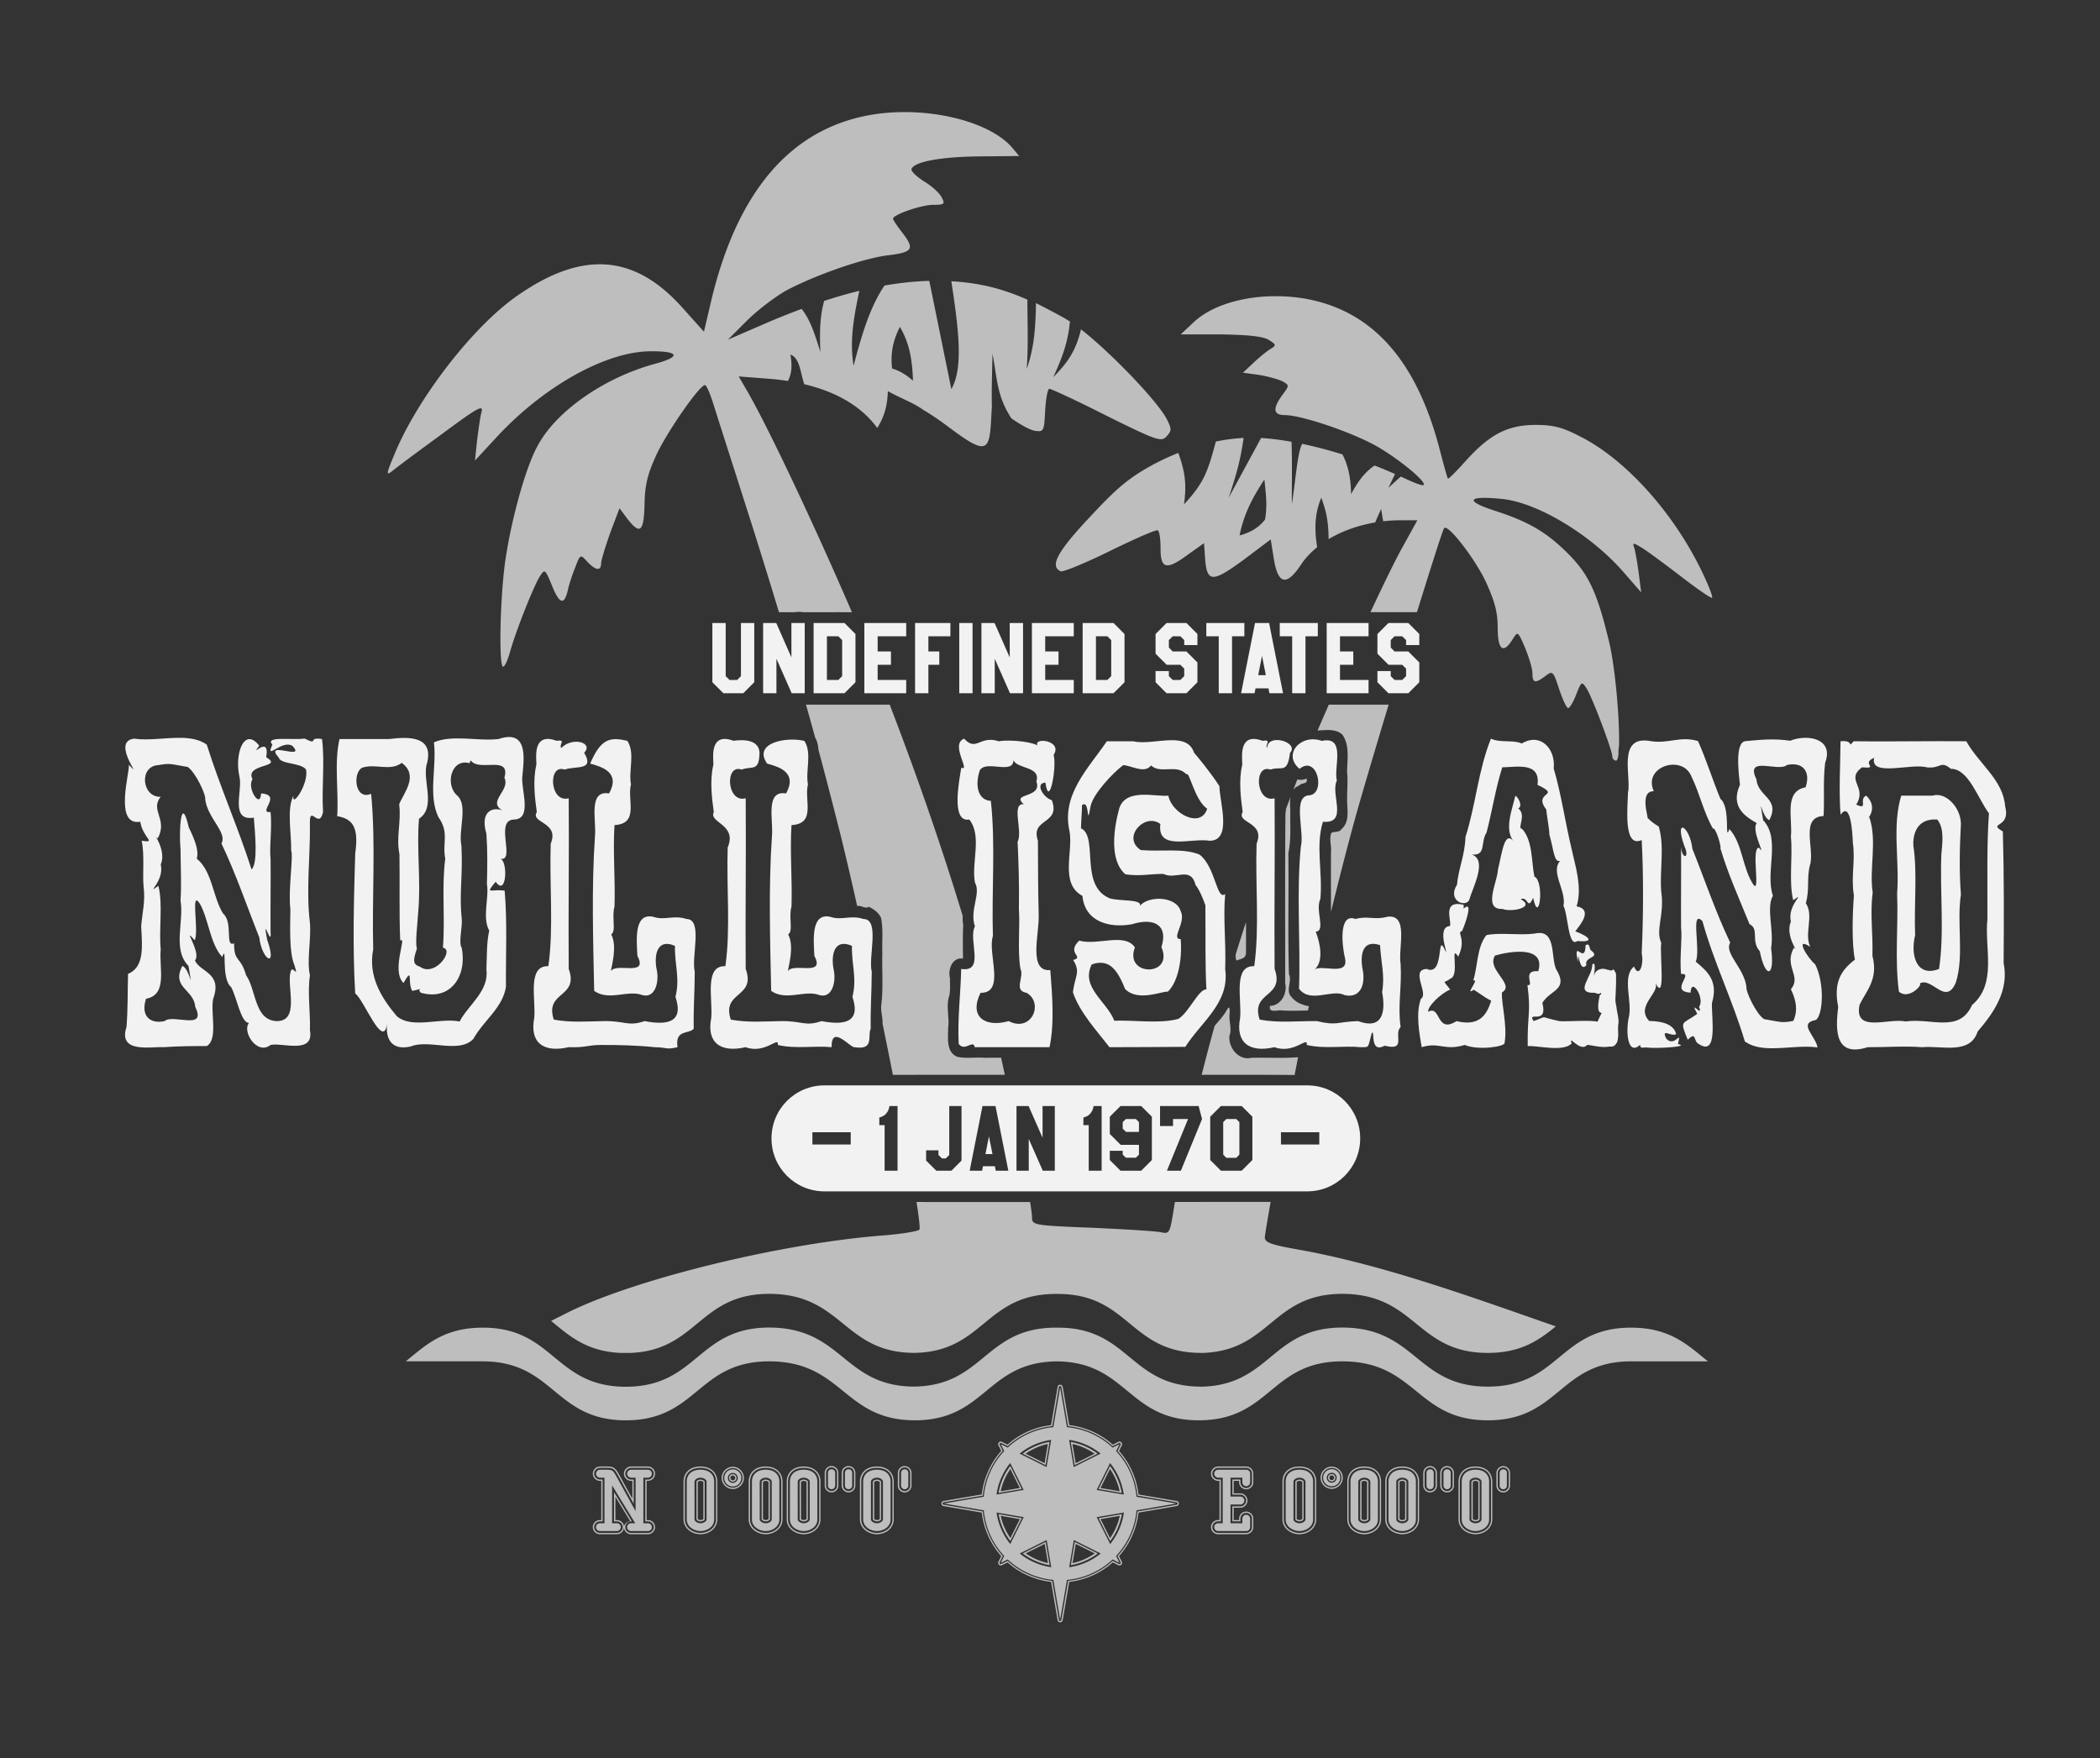 <?xml version="1.0" encoding="UTF-8" standalone="no"?>
<!-- Created with Inkscape (http://www.inkscape.org/) -->

<svg
   width="210mm"
   height="175.848mm"
   viewBox="0 0 210 175.848"
   version="1.1"
   id="svg5"
   sodipodi:docname="null-island.svg"
   inkscape:export-filename="../685d2fee/nullisland2.png"
   inkscape:export-xdpi="150"
   inkscape:export-ydpi="150"
   inkscape:version="1.2.2 (732a01da63, 2022-12-09, custom)"
   xmlns:inkscape="http://www.inkscape.org/namespaces/inkscape"
   xmlns:sodipodi="http://sodipodi.sourceforge.net/DTD/sodipodi-0.dtd"
   xmlns="http://www.w3.org/2000/svg"
   xmlns:svg="http://www.w3.org/2000/svg"
   xmlns:rdf="http://www.w3.org/1999/02/22-rdf-syntax-ns#"
   xmlns:cc="http://creativecommons.org/ns#"
   xmlns:dc="http://purl.org/dc/elements/1.1/">
  <rect x="0" y="0" width="210" height="175.848" fill="#333333" stroke="none"/>
  <sodipodi:namedview
     id="namedview24"
     pagecolor="#ffffff"
     bordercolor="#000000"
     borderopacity="0.25"
     inkscape:showpageshadow="2"
     inkscape:pageopacity="0.0"
     inkscape:pagecheckerboard="0"
     inkscape:deskcolor="#d1d1d1"
     inkscape:document-units="mm"
     showgrid="false"
     inkscape:zoom="1.5452421"
     inkscape:cx="396.70159"
     inkscape:cy="332.95754"
     inkscape:window-width="1452"
     inkscape:window-height="1230"
     inkscape:window-x="39"
     inkscape:window-y="100"
     inkscape:window-maximized="0"
     inkscape:current-layer="svg5" />
  <title
     id="title9024">Undefined States of Null Island</title>
  <defs
     id="defs2" />
  <path
     id="path3589"
     style="fill:#bebebe;stroke-width:3.967;stroke-linecap:square;stroke-linejoin:bevel;paint-order:markers fill stroke;fill-opacity:1"
     d="m 90.116,11.212 c -1.062,0.017 -2.122,0.113 -3.145,0.296 -7.923,1.428 -13.239,7.623 -15.846,18.552 l -0.729,3.116 -2.154,-2.404 C 63.448,25.402 58.236,25.026 51.737,29.57 47.29,32.649 41.729,39.86 39.435,45.456 c -0.833,1.99 -0.833,2.141 -0.208,1.652 0.347,-0.3 2.572,-1.953 4.935,-3.68 3.544,-2.628 4.204,-3.005 3.996,-2.253 -0.139,0.488 -0.313,1.803 -0.452,2.892 l -0.209,1.99 2.224,-2.404 c 4.76,-5.108 10.947,-8.526 15.394,-8.526 2.885,0 2.988,0.564 0.313,1.276 -5.039,1.389 -9.869,4.732 -11.71,8.263 -1.147,2.103 -2.537,7.098 -3.162,11.229 -0.556,3.719 -0.695,10.778 -0.243,10.778 0.174,0 0.486,-0.714 0.729,-1.614 0.59,-2.066 2.329,-6.46 2.954,-7.436 0.486,-0.751 0.522,-0.714 1.216,0.977 0.729,1.803 1.216,1.953 1.564,0.451 0.104,-0.488 0.417,-1.502 0.729,-2.253 0.522,-1.389 0.522,-1.389 1.216,-0.638 0.833,0.901 1.39,0.976 1.39,0.188 0,-0.3 0.418,-1.653 0.904,-3.042 l 0.937,-2.478 0.729,0.977 c 1.321,1.727 1.703,1.428 1.773,-1.352 0.034,-1.99 0.313,-3.042 1.146,-4.882 1.042,-2.291 4.343,-7.061 4.899,-7.061 0.139,0 0.486,0.788 0.799,1.764 0.313,1.014 2.085,6.535 3.927,12.318 0.998,3.155 1.859,5.947 2.671,8.63 h 1.601 c 0.262,-0.044 0.528,-0.05 0.781,0 h 3.426 c 0.134,-0.005 0.268,-0.006 0.399,0 h 1.089 C 81.425,52.472 76.439,41.896 74.391,38.547 l -0.522,-0.901 c 0.974,0.075 1.947,0.149 2.921,0.224 0.693,0.052 1.36,0.13 2.002,0.23 0.365,-0.695 0.449,-1.461 0.252,-2.647 0.951,0.405 0.944,1.628 1.381,2.968 3.283,0.78 5.77,2.266 7.301,4.382 0.692,-1.135 1.01,-2.13 1.059,-3.686 1.123,0.641 2.591,1.171 3.55,1.879 0.647,0.377 1.53,0.962 2.488,1.68 3.614,2.704 4.1,2.63 4.275,-0.451 0.03,-0.529 0.06,-1.059 0.09,-1.588 -0.042,-1.722 0.031,-3.511 0.062,-5.254 0.467,2.339 0.395,4.186 1.891,6.455 0.926,0.654 1.951,1.216 2.405,1.251 0.833,0.113 0.869,-3.93e-4 0.974,-2.066 0.07,-1.163 0.243,-2.141 0.418,-2.141 0.174,0 2.781,1.202 5.734,2.704 5.003,2.478 5.455,2.628 5.977,2.066 0.522,-0.564 0.521,-0.751 0.07,-1.653 -0.825,-1.743 -5.687,-6.789 -8.62,-9.062 -0.548,2.318 -1.47,3.443 -2.767,4.779 0.765,-1.713 1.437,-3.24 1.665,-5.561 -0.821,-0.535 -2.561,-1.415 -3.398,-1.845 -0.046,2.518 -0.185,4.498 -0.933,6.595 0.18,-2.173 0.079,-4.72 0.071,-6.939 -2.548,-1.122 -4.774,-1.672 -7.602,-1.839 0.67,4.476 1.263,8.601 0,10.788 L 92.93,28.09 c -1.442,0.038 -2.934,0.195 -4.483,0.466 -1.45,2.159 -2.246,4.832 -3.088,8.02 -0.44,-2.568 0.079,-5.112 0.575,-7.492 -1.139,0.279 -2.31,0.613 -3.517,1.008 -0.43,1.54 -0.463,3.15 -0.379,5.111 -0.67,-2.162 -1.06,-3.248 -1.87,-4.311 -1.155,0.43 -2.33,0.891 -3.551,1.421 -0.01,0.004 -0.021,0.009 -0.031,0.013 l -1.165,0.504 -2.626,1.136 1.877,-1.877 c 1.008,-1.014 2.78,-2.365 3.891,-3.005 2.954,-1.577 7.889,-3.305 10.356,-3.567 2.397,-0.3 2.572,-0.638 1.251,-2.329 -0.486,-0.638 -0.869,-1.202 -0.869,-1.315 0,-0.413 2.849,-1.389 4.031,-1.389 1.112,0 1.181,-0.076 0.834,-0.751 -0.209,-0.413 -0.974,-1.126 -1.737,-1.577 -0.765,-0.488 -1.321,-1.014 -1.285,-1.239 0.243,-0.751 2.954,-1.239 6.811,-1.276 l 3.961,-0.037 c -0.22,-0.263 -0.44,-0.526 -0.66,-0.79 -1.892,-2.259 -6.537,-3.674 -11.138,-3.602 z m 37.175,18.41 c -3.207,0.052 -6.178,0.978 -7.898,2.58 -0.44,0.413 -0.881,0.826 -1.321,1.239 h 3.962 c 2.676,0.037 4.204,0.189 4.795,0.526 0.799,0.488 0.835,0.564 0.209,0.939 -0.382,0.226 -1.146,0.864 -1.702,1.389 l -1.042,0.976 c 0.544,0.075 1.088,0.151 1.632,0.226 0.903,0.15 1.946,0.451 2.328,0.638 0.695,0.413 0.694,0.413 -0.035,1.389 -0.973,1.352 -0.903,1.99 0.278,1.99 1.494,0 5.873,1.428 8.549,2.78 2.259,1.126 5.664,3.869 5.316,4.205 -0.07,0.113 -0.903,-0.189 -1.841,-0.638 -0.147,-0.069 -0.3,-0.133 -0.449,-0.201 l -1.23,1.123 0.662,-1.378 c -0.672,-0.296 -1.353,-0.583 -2.045,-0.85 -1.016,0.688 -1.636,1.574 -2.354,2.857 -0.02,-1.587 -0.272,-2.811 -0.855,-3.968 -1.376,-0.426 -2.738,-0.784 -4.033,-1.056 -0.476,0.859 -0.655,3.669 -1.032,6.049 -0.011,-2.085 0.045,-4.237 -0.032,-6.256 -1.087,-0.195 -2.112,-0.324 -3.043,-0.379 -1.081,1.991 -2.161,3.982 -3.242,5.973 0.73,-2.224 1.162,-3.621 1.494,-5.977 -0.9,0.046 -1.828,0.162 -2.775,0.359 -0.797,2.92 -1.131,4.087 -3.185,6.28 0.273,-2.011 0.115,-3.229 -0.571,-5.141 -0.835,0.331 -1.662,0.712 -2.469,1.138 -2.397,1.315 -3.579,2.253 -6.324,5.221 -3.335,3.53 -4.1,4.995 -2.954,5.483 0.243,0.074 2.467,-0.826 4.969,-2.066 2.467,-1.202 4.588,-2.142 4.726,-2.029 0.173,0.076 0.278,0.901 0.278,1.84 0,2.029 0.59,2.179 2.815,0.526 0.51,-0.363 1.02,-0.726 1.53,-1.089 0.035,0.488 0.07,0.976 0.104,1.465 0.174,2.478 0.695,2.517 3.822,0.226 0.915,-0.689 1.83,-1.377 2.745,-2.066 0.104,0.651 0.209,1.302 0.313,1.953 0.417,2.591 1.285,2.742 2.745,0.525 0.419,-0.621 0.958,-1.19 1.586,-1.7 -0.326,-2.046 -0.19,-3.497 0.41,-4.948 0.542,1.448 0.719,2.499 0.732,4.146 1.331,-0.805 2.934,-1.379 4.658,-1.672 0.224,-0.52 0.596,-1.35 0.596,-1.35 0.069,0.412 0.137,0.824 0.206,1.236 0.53,-0.061 1.067,-0.102 1.612,-0.106 h 1.807 c -0.533,0.964 -1.066,1.928 -1.599,2.892 -0.758,1.39 -1.879,3.706 -3.093,6.301 h 2.865 c 0.096,-0.004 0.19,-6.19e-4 0.286,0 h 1.498 c 1.396,-4.5 2.589,-8.262 2.721,-8.404 0.383,-0.451 3.092,3.079 4.17,5.37 0.903,1.99 1.182,3.042 1.182,4.583 0,2.253 0.556,2.667 1.494,1.165 0.522,-0.827 0.521,-0.827 1.251,0.864 0.382,0.939 0.729,2.066 0.729,2.517 0,1.014 0.277,1.051 1.285,0.3 0.729,-0.564 0.799,-0.525 1.39,1.315 0.347,1.014 0.729,1.877 0.904,1.877 0.139,0 0.522,-0.601 0.799,-1.352 0.522,-1.315 0.556,-1.352 1.042,-0.601 0.556,0.864 2.571,6.197 2.571,6.798 0,0.226 0.175,0.413 0.382,0.413 0.107,0 0.18,-0.236 0.229,-0.618 -0.005,-0.303 0.012,-0.608 0.059,-0.905 0.07,-2.557 -0.369,-7.711 -0.982,-10.307 -1.181,-4.919 -2.016,-6.722 -3.996,-8.749 -2.189,-2.216 -3.995,-3.305 -7.505,-4.431 -2.988,-0.976 -2.676,-1.502 0.729,-1.165 3.58,0.338 9,3.605 12.267,7.399 l 1.703,1.953 c -0.082,-0.639 -0.164,-1.278 -0.246,-1.917 -0.139,-1.052 -0.347,-2.216 -0.452,-2.554 -0.209,-0.525 -0.104,-0.526 0.869,0.075 0.59,0.375 2.363,1.69 3.927,2.892 1.564,1.202 2.919,2.14 2.989,2.029 0.104,-0.076 -0.383,-1.315 -1.078,-2.741 -2.815,-5.783 -7.539,-11.041 -12.023,-13.332 -1.807,-0.939 -2.711,-1.202 -4.518,-1.202 -2.78,0 -4.588,0.901 -7.019,3.604 -0.938,1.052 -1.737,1.84 -1.773,1.765 -0.07,-0.074 -0.451,-1.465 -0.869,-3.079 -2.363,-8.938 -6.846,-13.82 -13.587,-14.946 -0.801,-0.127 -1.608,-0.196 -2.404,-0.212 -0.216,-0.004 -0.431,-0.005 -0.644,-0.002 z m -37.301,3.072 c 1.068,1.793 1.247,3.656 1.309,5.379 -0.649,-0.569 -1.322,-0.998 -2.089,-1.216 -0.208,-1.738 0.216,-3.056 0.779,-4.163 z m 36.448,15.262 c 0.154,1.455 0.309,2.58 0.066,4.002 -0.65,0.838 -1.499,1.312 -2.547,1.587 0.397,-1.962 1.124,-3.528 2.48,-5.589 z m -37.466,22.515 -8.372,5.16e-4 c 0.304,1.085 0.609,2.166 0.908,3.269 0.219,0.383 0.308,0.813 0.342,1.258 0.672,2.503 1.347,5.102 2.064,7.938 0.537,2.123 1.162,4.817 1.806,7.673 0.398,-0.092 0.841,0.326 1.151,0.073 0.491,0.229 1.016,0.582 1.24,1.136 0.22,1.121 0.078,2.299 0.126,3.443 -0.059,1.75 0.11,3.516 -0.109,5.253 -0.074,0.572 0.151,1.227 0.13,1.866 0.364,1.76 0.695,3.43 1.031,5.113 3.729,-0.007 7.461,-0.01 11.195,-0.01 -0.125,-0.563 -0.252,-1.172 -0.374,-1.704 -0.529,-0.003 -1.059,-0.002 -1.587,0.013 -0.924,-0.091 -1.871,0.098 -2.776,-0.102 -1.153,-0.445 -0.934,-1.891 -0.933,-2.881 0.149,-1.029 -0.206,-2.052 0.07,-3.08 0.193,-0.587 0.09,-1.259 0.117,-1.891 -0.24,-0.857 0.23,-2.147 1.295,-1.969 0.004,-1.117 -0.044,-2.244 0.032,-3.365 -0.067,-0.299 -0.069,-0.597 -0.054,-0.895 -2.064,-6.79 -4.517,-13.904 -7.303,-21.138 z m 43.909,5.16e-4 c -0.377,0.867 -0.768,1.751 -1.122,2.583 0.866,-0.039 1.781,-0.194 2.465,0.397 0.775,1.083 0.492,2.502 0.483,3.746 0.095,0.877 -0.004,1.762 0.008,2.627 -0.044,1.043 0.338,2.322 -0.58,3.104 -0.223,0.422 -1.032,0.119 -1.045,0.507 -0.166,0.615 0.086,1.22 0.004,1.855 7.5e-4,1.968 0.002,3.939 0.005,5.908 0.746,-3.036 1.511,-6.048 2.246,-8.751 0.632,-2.328 2.035,-7.054 3.519,-11.976 z m -2.224,7.385 c -0.283,0.131 -0.617,0.169 -0.92,0.091 -0.136,0.345 -0.267,0.691 -0.402,1.036 0.133,-0.18 0.316,-0.326 0.567,-0.417 0.299,-0.336 0.923,-0.102 0.754,-0.711 z m -1.602,1.853 c -0.153,0.396 -0.306,0.791 -0.457,1.188 -0.017,0.182 -0.038,0.364 -0.056,0.543 -0.048,5.625 -0.019,11.261 -0.024,16.89 0.233,1.001 -0.401,2.233 -1.515,2.264 -0.183,0.785 0.797,0.36 1.255,0.465 0.843,0.036 1.689,0.015 2.535,0 0.033,-0.149 0.065,-0.296 0.098,-0.446 -0.194,-0.017 -0.386,-0.054 -0.574,-0.138 -0.437,-0.129 -0.818,-0.353 -1.164,-0.762 -0.644,-0.662 0.09,-1.551 -0.257,-2.277 -0.119,-4.035 -0.011,-8.086 -0.061,-12.123 0.305,-1.433 0.154,-2.906 0.198,-4.363 -0.028,-0.385 -0.048,-0.832 0.022,-1.241 z m -4.454,12.502 v 0.002 c 1.7e-4,-5.18e-4 3.4e-4,-0.001 5.1e-4,-0.002 z m 0,0.002 c -0.354,1.083 -0.697,2.162 -1.033,3.237 -0.007,0.289 0.005,0.54 0.109,0.61 0.489,-0.225 0.904,-0.165 0.922,-0.811 0.005,-1.012 0.003,-2.024 0.003,-3.036 z m -1.71,8.557 c -0.057,8.9e-4 -0.153,0.122 -0.313,0.418 -0.325,0.511 -0.732,0.95 -1.117,1.407 -0.459,1.654 -0.89,3.287 -1.293,4.894 3.097,-0.006 6.194,-0.01 9.291,0.017 0.115,-0.574 0.248,-1.27 0.352,-1.777 -1.542,0.121 -3.111,0.023 -4.662,0.057 -1.27,0.311 -2.328,-1.004 -2.206,-2.197 0.264,-0.679 -0.048,-1.364 0.01,-2.074 0.018,-0.41 0.033,-0.744 -0.061,-0.745 z m 4.174,19.427 c -2.722,0.01 -5.446,-0.005 -8.167,0.008 -0.469,-6.2e-4 -0.937,-8e-5 -1.406,-5.2e-4 -0.026,0.157 -0.055,0.319 -0.08,0.475 -0.417,2.667 -0.452,2.742 -1.321,2.554 -0.486,-0.113 -3.614,-0.301 -6.881,-0.451 -5.838,-0.226 -6.011,-0.263 -6.011,-1.052 0,-0.243 -0.077,-0.816 -0.187,-1.523 -3.787,0.002 -7.573,0.004 -11.36,-0.002 0.245,1.571 0.368,2.619 0.288,2.765 -0.104,0.15 -1.634,0.413 -3.405,0.564 -10.147,0.751 -24.673,4.281 -31.553,7.623 l -1.872,0.942 c 1.811,1.485 3.524,3.054 6.969,3.2 h 0.502 0.502 c 6.662,-0.284 6.835,-5.896 13.826,-5.906 7.357,0.01 7.402,5.837 14.445,5.903 7.044,-0.066 7.087,-5.893 14.232,-5.893 h -0.218 c 0.066,-0.004 0.135,-0.01 0.196,-0.01 0.083,0 0.17,0.005 0.257,0.01 h -0.022 c 7.163,0 7.164,5.896 14.327,5.896 h 0.155 c 6.768,-0.228 6.909,-5.896 13.938,-5.906 7.399,0.01 7.399,5.906 14.562,5.906 3.341,0 5.123,-1.284 6.801,-2.653 -8.218,-2.861 -16.831,-6.025 -25.346,-7.61 -3.024,-0.525 -3.752,-0.751 -3.752,-1.278 0,-0.208 0.251,-1.693 0.58,-3.561 z m -21.264,9.206 h -0.213 c 0.037,0 0.07,0.002 0.106,0.003 0.036,-3.1e-4 0.07,-0.003 0.107,-0.003 z m -28.89,3.361 c -7.164,0.01 -7.164,5.906 -14.328,5.921 -7.163,-0.014 -7.163,-5.911 -14.305,-5.911 -3.937,0 -5.719,1.77 -7.702,3.37 h 7.68 c 7.164,0 7.164,5.897 14.327,5.897 7.164,1e-5 7.164,-5.897 14.327,-5.897 7.316,0 7.403,5.76 14.327,5.891 v 0.006 c 0.041,0 0.078,-0.003 0.118,-0.003 0.04,3.7e-4 0.077,0.003 0.118,0.003 7.123,1e-5 7.167,-5.828 14.21,-5.894 7.043,0.066 7.086,5.894 14.209,5.894 0.04,0 0.077,-0.003 0.117,-0.003 0.04,3.7e-4 0.077,0.003 0.118,0.003 v -0.006 c 6.925,-0.13 7.009,-5.891 14.092,-5.891 7.399,0 7.399,5.897 14.562,5.897 7.164,1e-5 7.164,-5.897 14.327,-5.897 0.12,0 0.233,0.003 0.349,0.004 v -0.002 h 7.335 c -1.982,-1.601 -3.758,-3.372 -7.685,-3.372 -7.163,0 -7.164,5.897 -14.327,5.897 -7.163,1e-5 -7.163,-5.897 -14.562,-5.907 -7.083,0.01 -7.167,5.77 -14.092,5.914 v -0.007 c -7.164,1e-5 -7.164,-5.897 -14.327,-5.897 -0.037,0 -0.071,0.002 -0.107,0.003 -0.036,-3.1e-4 -0.07,-0.003 -0.106,-0.003 -7.145,0 -7.189,5.828 -14.232,5.894 -7.043,-0.066 -7.087,-5.894 -14.445,-5.904 z m 29.105,5.714 a 0.257,0.257 0 0 0 -0.253,0.213 l -0.654,3.833 c -1.622,0.188 -3.137,0.865 -4.355,1.951 l -0.562,-0.281 a 0.257,0.257 0 0 0 -0.345,0.346 l 0.281,0.561 c -1.086,1.219 -1.764,2.735 -1.951,4.356 l -3.83,0.653 a 0.257,0.257 0 0 0 0,0.504 l 3.83,0.653 c 0.188,1.621 0.865,3.136 1.951,4.354 l -0.281,0.564 a 0.257,0.257 0 0 0 0.345,0.343 l 0.562,-0.281 c 1.218,1.086 2.734,1.764 4.355,1.951 l 0.654,3.833 a 0.257,0.257 0 0 0 0.506,0 l 0.652,-3.83 c 1.622,-0.188 3.138,-0.866 4.356,-1.954 l 0.561,0.281 a 0.257,0.257 0 0 0 0.343,-0.343 l -0.279,-0.562 c 1.087,-1.218 1.764,-2.735 1.952,-4.356 l 3.83,-0.653 a 0.257,0.257 0 0 0 0,-0.504 l -3.833,-0.653 c -0.187,-1.622 -0.865,-3.138 -1.951,-4.356 l 0.281,-0.561 a 0.257,0.257 0 0 0 -0.343,-0.346 l -0.561,0.281 c -1.218,-1.086 -2.735,-1.764 -4.356,-1.951 l -0.652,-3.833 a 0.257,0.257 0 0 0 -0.253,-0.213 z m 0,0.128 a 0.128,0.128 0 0 1 0.126,0.107 l 0.663,3.913 c 1.664,0.17 3.227,0.868 4.462,1.996 l 0.628,-0.313 a 0.128,0.128 0 0 1 0.171,0.173 l -0.313,0.626 c 1.129,1.235 1.825,2.797 1.996,4.461 l 3.915,0.666 a 0.128,0.128 0 0 1 0,0.253 l -3.912,0.666 c -0.171,1.665 -0.867,3.227 -1.996,4.462 l 0.31,0.626 a 0.128,0.128 0 0 1 -0.171,0.171 l -0.626,-0.314 c -1.235,1.13 -2.796,1.827 -4.461,1.999 l -0.666,3.91 a 0.128,0.128 0 0 1 -0.253,0 l -0.669,-3.913 c -1.664,-0.171 -3.224,-0.868 -4.459,-1.996 l -0.626,0.314 a 0.128,0.128 0 0 1 -0.173,-0.171 l 0.316,-0.629 c -1.129,-1.235 -1.828,-2.796 -1.999,-4.461 l -3.913,-0.665 a 0.128,0.128 0 0 1 0,-0.253 l 3.913,-0.664 c 0.17,-1.665 0.868,-3.228 1.996,-4.464 l -0.314,-0.626 a 0.128,0.128 0 0 1 0.173,-0.173 l 0.629,0.313 c 1.235,-1.128 2.797,-1.826 4.461,-1.996 l 0.664,-3.913 a 0.128,0.128 0 0 1 0.128,-0.107 z m -10e-4,0.129 -0.679,3.992 a 7.669,7.669 0 0 0 -4.567,2.043 l -0.692,-0.346 0.346,0.69 a 7.669,7.669 0 0 0 -2.043,4.569 l -3.991,0.679 3.991,0.68 a 7.669,7.669 0 0 0 2.043,4.566 l -0.346,0.692 0.692,-0.346 a 7.669,7.669 0 0 0 4.566,2.043 l 0.681,3.992 0.68,-3.989 a 7.669,7.669 0 0 0 4.567,-2.046 l 0.69,0.346 -0.345,-0.69 a 7.669,7.669 0 0 0 2.045,-4.567 l 3.989,-0.68 -3.991,-0.679 a 7.669,7.669 0 0 0 -2.043,-4.568 l 0.346,-0.691 -0.692,0.346 a 7.669,7.669 0 0 0 -4.566,-2.043 z m -0.897,5.262 -0.462,2.717 -2.691,-1.345 a 6.432,6.432 0 0 1 3.153,-1.372 z m 1.792,0 a 6.432,6.432 0 0 1 3.153,1.372 l -2.691,1.345 z m -1.959,0.207 c -0.978,0.17 -1.893,0.575 -2.688,1.17 l 2.294,1.147 z m 2.124,0 0.394,2.317 2.294,-1.147 c -0.795,-0.595 -1.709,-1 -2.688,-1.17 z m -2.286,0.203 -0.328,1.921 -1.902,-0.949 c 0.677,-0.466 1.425,-0.804 2.23,-0.972 z m 2.452,0 c 0.805,0.168 1.55,0.506 2.227,0.972 l -1.901,0.952 z m -6.22,1.906 1.345,2.691 -2.717,0.462 a 6.432,6.432 0 0 1 1.371,-3.153 z m 9.987,0 a 6.432,6.432 0 0 1 1.371,3.153 l -2.717,-0.462 z m -0.005,0.296 -1.147,2.3 2.317,0.393 c -0.17,-0.98 -0.574,-1.897 -1.17,-2.693 z m -27.867,0.003 c -0.364,0.009 -0.664,0.315 -0.664,0.682 v 1.275 c 2.12e-4,0.372 0.309,0.682 0.681,0.682 0.372,-2.2e-4 0.681,-0.31 0.682,-0.682 v -1.275 c -2.24e-4,-0.372 -0.31,-0.681 -0.682,-0.682 -0.006,-1e-5 -0.011,-1.6e-4 -0.017,0 z m 1.699,0 c -0.364,0.009 -0.664,0.315 -0.664,0.682 v 1.275 c 2.11e-4,0.372 0.309,0.682 0.682,0.682 0.372,-2.2e-4 0.681,-0.31 0.681,-0.682 v -1.275 c -2.24e-4,-0.372 -0.309,-0.681 -0.681,-0.682 -0.006,-1e-5 -0.012,-1.6e-4 -0.018,0 z m 16.19,5.2e-4 c -0.595,0.795 -1,1.712 -1.17,2.691 l 2.317,-0.394 z m -10.593,0.003 c -0.357,0.018 -0.646,0.321 -0.646,0.682 v 1.275 c 2.12e-4,0.372 0.309,0.682 0.681,0.682 0.372,-2.1e-4 0.681,-0.31 0.682,-0.682 v -1.275 c -2.25e-4,-0.372 -0.31,-0.681 -0.682,-0.682 -0.006,-2e-5 -0.011,-1.6e-4 -0.017,0 -0.006,1.4e-4 -0.012,-2.8e-4 -0.018,0 z m 52.559,0 c -0.364,0.009 -0.664,0.315 -0.664,0.681 v 1.275 c 2.2e-4,0.372 0.309,0.682 0.682,0.681 0.372,-2.2e-4 0.681,-0.309 0.681,-0.681 v -1.275 c -2.2e-4,-0.372 -0.309,-0.681 -0.681,-0.681 -0.006,-1e-5 -0.012,-1.5e-4 -0.018,0 z m 1.7,0 c -0.364,0.009 -0.664,0.315 -0.664,0.681 v 1.275 c 2e-4,0.372 0.309,0.682 0.681,0.681 0.372,-2.2e-4 0.681,-0.309 0.682,-0.681 v -1.275 c -2.3e-4,-0.372 -0.31,-0.681 -0.682,-0.681 -0.005,-1e-5 -0.011,-1.5e-4 -0.017,0 z m 5.615,0.003 c -0.364,0.009 -0.664,0.315 -0.664,0.682 v 1.275 c 2.1e-4,0.372 0.309,0.682 0.682,0.682 0.372,-2.2e-4 0.681,-0.31 0.681,-0.682 v -1.275 c -2.2e-4,-0.372 -0.309,-0.681 -0.681,-0.682 -0.005,-1e-5 -0.012,-1.5e-4 -0.018,0 z m -89.71,0.041 c -0.047,1.8e-4 -0.096,5.2e-4 -0.148,5.2e-4 h -0.435 c -0.005,-7e-5 -0.011,-4e-5 -0.015,0 -0.393,1.3e-4 -0.717,0.324 -0.716,0.716 3.77e-4,0.392 0.324,0.719 0.716,0.719 h 0.13 v 3.92 h -0.117 -0.006 c -0.006,-8e-5 -0.011,-7e-5 -0.017,0 h -0.003 c -0.387,0.001 -0.704,0.321 -0.704,0.708 5.68e-4,0.387 0.319,0.709 0.706,0.709 a 0.321,0.321 0 0 0 0.003,0 h 1.701 c 0.387,-3.2e-4 0.704,-0.32 0.706,-0.706 0.002,0.386 0.32,0.706 0.707,0.706 0.005,3e-5 0.009,7e-5 0.014,0 h 0.005 1.673 c 0.388,3.5e-4 0.708,-0.321 0.709,-0.709 9.6e-5,-0.388 -0.321,-0.709 -0.709,-0.708 h -0.137 v -3.92 h 0.127 c 0.393,5.3e-4 0.718,-0.327 0.719,-0.719 2.82e-4,-0.393 -0.326,-0.717 -0.719,-0.716 h -1.675 c -0.392,1.3e-4 -0.716,0.324 -0.717,0.716 -2.8e-4,0.392 0.322,0.718 0.714,0.719 0.006,9e-5 0.011,9e-5 0.018,0 H 63.238 v 1.786 l -1.248,-2.262 c -0.219,-0.397 -0.334,-0.645 -0.598,-0.812 -0.231,-0.146 -0.466,-0.15 -0.797,-0.148 z m 9.454,5.2e-4 c -0.559,0 -1,0.174 -1.288,0.464 -0.288,0.29 -0.41,0.674 -0.41,1.04 v 3.782 c 10e-7,0.496 0.262,0.894 0.596,1.135 0.334,0.241 0.732,0.353 1.102,0.353 0.37,0 0.766,-0.111 1.095,-0.353 0.329,-0.242 0.586,-0.641 0.586,-1.135 v -3.782 c 0,-0.364 -0.118,-0.747 -0.403,-1.037 -0.285,-0.29 -0.723,-0.466 -1.278,-0.466 z m 6.519,0 c -0.559,0 -1,0.174 -1.288,0.464 -0.288,0.29 -0.41,0.674 -0.41,1.04 v 3.782 c 10e-7,0.496 0.262,0.894 0.596,1.135 0.334,0.241 0.733,0.353 1.102,0.353 0.37,0 0.766,-0.111 1.095,-0.353 0.329,-0.242 0.586,-0.641 0.586,-1.135 v -3.782 c 0,-0.364 -0.118,-0.747 -0.403,-1.037 -0.285,-0.29 -0.723,-0.466 -1.278,-0.466 z m 3.8,0 c -0.559,0 -1,0.174 -1.288,0.464 -0.288,0.29 -0.41,0.674 -0.41,1.04 v 3.782 c 2e-6,0.496 0.262,0.894 0.596,1.135 0.334,0.241 0.733,0.353 1.102,0.353 0.37,0 0.766,-0.111 1.095,-0.353 0.329,-0.242 0.586,-0.641 0.586,-1.135 v -3.782 c 0,-0.364 -0.118,-0.747 -0.403,-1.037 -0.285,-0.29 -0.723,-0.466 -1.278,-0.466 z m 7.322,0 c -0.559,0 -1,0.174 -1.288,0.464 -0.288,0.29 -0.41,0.674 -0.41,1.04 v 3.782 c 10e-7,0.496 0.262,0.894 0.596,1.135 0.334,0.241 0.733,0.353 1.102,0.353 0.37,0 0.766,-0.111 1.095,-0.353 0.329,-0.242 0.586,-0.641 0.586,-1.135 v -3.782 c 0,-0.364 -0.118,-0.747 -0.403,-1.037 -0.285,-0.29 -0.723,-0.466 -1.278,-0.466 z m 34.122,0 c -0.392,0.001 -0.714,0.325 -0.714,0.717 3.9e-4,0.392 0.325,0.718 0.717,0.719 a 0.321,0.321 0 0 0 0.003,0 h 0.13 v 3.92 h -0.13 -0.011 c -0.388,4.5e-4 -0.709,0.321 -0.708,0.708 6.6e-4,0.374 0.301,0.687 0.674,0.707 0.01,5.9e-4 0.022,0.003 0.033,0.003 0.017,2.1e-4 0.033,-5.9e-4 0.05,-0.003 l -0.017,0.003 h 2.78 0.011 a 0.321,0.321 0 0 0 0.012,-0.005 c 0.377,-0.013 0.685,-0.323 0.687,-0.701 v -0.003 c 2e-5,-0.004 10e-6,-0.006 0,-0.01 v -0.84 c 2e-4,-0.388 -0.321,-0.709 -0.709,-0.708 -0.388,-2.2e-4 -0.71,0.32 -0.71,0.708 v 0.141 h -0.544 v -1.235 h 0.661 c 0.393,-5e-5 0.716,-0.323 0.716,-0.716 -5e-5,-0.393 -0.323,-0.719 -0.716,-0.719 h -0.661 v -1.25 h 0.544 v 0.1 0.021 c -1.4e-4,0.004 6e-5,0.009 0,0.012 a 0.321,0.321 0 0 0 0,0.005 c 6e-5,0.389 0.323,0.709 0.712,0.708 0.387,-0.001 0.708,-0.321 0.708,-0.708 l -0.003,-0.865 c -6e-5,-0.388 -0.32,-0.709 -0.708,-0.709 h -2.788 c -0.005,-8e-5 -0.009,-5e-5 -0.015,0 z m 8.131,0 c -0.559,0 -0.999,0.174 -1.288,0.464 -0.288,0.29 -0.41,0.674 -0.41,1.04 v 3.782 c 0,0.496 0.262,0.894 0.596,1.135 0.334,0.241 0.733,0.353 1.102,0.353 0.37,0 0.766,-0.112 1.095,-0.353 0.329,-0.242 0.586,-0.641 0.586,-1.135 v -3.782 c 0,-0.364 -0.118,-0.747 -0.403,-1.037 -0.285,-0.29 -0.723,-0.466 -1.278,-0.466 z m 6.482,0 c -0.559,0 -1,0.174 -1.288,0.464 -0.288,0.29 -0.41,0.674 -0.41,1.04 v 3.782 c 0,0.496 0.262,0.894 0.596,1.135 0.334,0.241 0.732,0.353 1.102,0.353 0.37,0 0.766,-0.112 1.095,-0.353 0.329,-0.242 0.586,-0.641 0.586,-1.135 v -3.782 c 0,-0.364 -0.118,-0.747 -0.403,-1.037 -0.285,-0.29 -0.723,-0.466 -1.278,-0.466 z m 3.8,0 c -0.559,0 -0.999,0.174 -1.288,0.464 -0.288,0.29 -0.41,0.674 -0.41,1.04 v 3.782 c 0,0.496 0.262,0.894 0.596,1.135 0.334,0.241 0.733,0.353 1.102,0.353 0.37,0 0.766,-0.112 1.095,-0.353 0.329,-0.242 0.586,-0.641 0.586,-1.135 v -3.782 c 0,-0.364 -0.118,-0.747 -0.403,-1.037 -0.285,-0.29 -0.723,-0.466 -1.278,-0.466 z m 7.322,0 c -0.559,0 -1,0.174 -1.288,0.464 -0.288,0.29 -0.41,0.674 -0.41,1.04 v 3.782 c 0,0.496 0.262,0.894 0.596,1.135 0.334,0.241 0.733,0.353 1.102,0.353 0.37,0 0.766,-0.112 1.095,-0.353 0.329,-0.242 0.586,-0.641 0.586,-1.135 v -3.782 c 0,-0.364 -0.118,-0.747 -0.403,-1.037 -0.285,-0.29 -0.723,-0.466 -1.278,-0.466 z m -14.38,0.013 c -0.61,-1e-5 -1.11,0.5 -1.109,1.11 0,0.61 0.499,1.109 1.109,1.109 0.61,1e-5 1.11,-0.499 1.109,-1.109 2e-5,-0.61 -0.499,-1.11 -1.109,-1.11 z m -59.89,0.017 c -0.61,-1e-5 -1.11,0.5 -1.109,1.11 -5e-6,0.61 0.499,1.11 1.109,1.109 0.61,1e-5 1.109,-0.499 1.109,-1.109 1.5e-5,-0.61 -0.499,-1.11 -1.109,-1.11 z m 9.877,0.05 c 0.303,1.7e-4 0.553,0.251 0.553,0.553 v 1.275 c -1.72e-4,0.303 -0.251,0.551 -0.553,0.551 -0.303,3.7e-4 -0.553,-0.248 -0.553,-0.551 v -1.275 c 1.84e-4,-0.303 0.25,-0.554 0.553,-0.553 z m 1.7,0 c 0.303,1.7e-4 0.553,0.251 0.553,0.553 v 1.275 c -1.71e-4,0.303 -0.251,0.551 -0.553,0.551 -0.303,3.7e-4 -0.553,-0.248 -0.553,-0.551 v -1.275 c 1.83e-4,-0.303 0.25,-0.554 0.553,-0.553 z m 5.615,0.003 c 0.303,1.8e-4 0.553,0.251 0.553,0.553 v 1.275 c -1.72e-4,0.303 -0.251,0.551 -0.553,0.551 -0.303,3.8e-4 -0.553,-0.248 -0.553,-0.551 v -1.275 c 1.83e-4,-0.303 0.25,-0.554 0.553,-0.553 z m 52.541,0 c 0.303,1.8e-4 0.553,0.251 0.553,0.553 v 1.275 c -1.8e-4,0.303 -0.251,0.551 -0.553,0.551 -0.303,3.8e-4 -0.553,-0.248 -0.553,-0.551 v -1.275 c 2e-4,-0.303 0.25,-0.554 0.553,-0.553 z m 1.699,0 c 0.303,1.8e-4 0.553,0.251 0.553,0.553 v 1.275 c -1.7e-4,0.303 -0.251,0.551 -0.553,0.551 -0.303,3.8e-4 -0.553,-0.248 -0.553,-0.551 v -1.275 c 1.8e-4,-0.303 0.25,-0.554 0.553,-0.553 z m 5.615,0.003 c 0.303,1.8e-4 0.553,0.251 0.553,0.553 v 1.275 c -1.6e-4,0.303 -0.251,0.551 -0.553,0.551 -0.303,3.7e-4 -0.553,-0.248 -0.553,-0.551 v -1.275 c 1.9e-4,-0.303 0.25,-0.554 0.553,-0.553 z m -89.728,0.042 c 0.325,-3.5e-4 0.536,0.006 0.73,0.129 0.221,0.14 0.334,0.368 0.553,0.766 l 1.488,2.699 v -2.413 h -0.24 c -0.004,6e-5 -0.01,3e-5 -0.014,0 -0.323,-1.1e-4 -0.589,-0.268 -0.589,-0.591 3.13e-4,-0.323 0.266,-0.588 0.589,-0.589 h 1.675 c 0.324,-4.4e-4 0.591,0.265 0.591,0.589 -3.11e-4,0.323 -0.268,0.592 -0.591,0.591 h -0.258 v 4.175 h 0.268 c 0.319,-2.8e-4 0.581,0.262 0.581,0.581 -4.67e-4,0.319 -0.263,0.582 -0.581,0.581 h -1.673 -0.008 c -0.004,6e-5 -0.009,3e-5 -0.013,0 -0.319,-2.6e-4 -0.581,-0.263 -0.581,-0.581 4.67e-4,-0.318 0.263,-0.581 0.581,-0.581 h 0.078 l -1.781,-2.913 v 2.913 h 0.291 c 0.318,2.6e-4 0.58,0.263 0.581,0.581 8e-5,0.319 -0.262,0.581 -0.581,0.581 h -1.701 c -0.318,-2.6e-4 -0.581,-0.263 -0.581,-0.581 -8e-5,-0.318 0.262,-0.58 0.579,-0.581 h 0.002 c 0.004,-4e-5 0.008,-6e-5 0.012,0 h 0.008 0.245 v -4.175 h -0.258 c -0.323,-1.1e-4 -0.588,-0.268 -0.589,-0.591 -2.32e-4,-0.323 0.263,-0.587 0.586,-0.589 h 0.003 c 0.004,-4e-5 0.009,-7e-5 0.013,0 h 0.438 c 0.051,0 0.1,-4.7e-4 0.146,-5.2e-4 z m 61.22,0 c 0.005,-7e-5 0.01,-7e-5 0.015,0 h 2.788 c 0.319,5e-5 0.583,0.263 0.583,0.581 v 0.864 c -5e-5,0.319 -0.262,0.581 -0.581,0.581 -0.319,4.9e-4 -0.583,-0.262 -0.583,-0.581 a 0.192,0.192 0 0 1 0,-0.003 c 0,-0.004 0.002,-0.009 0.002,-0.013 a 0.192,0.192 0 0 1 -0.002,-0.003 v -0.251 h -0.799 v 1.507 h 0.789 c 0.324,4e-5 0.59,0.266 0.59,0.59 a 0.192,0.192 0 0 0 0,5.2e-4 0.192,0.192 0 0 0 0,5.2e-4 0.192,0.192 0 0 0 0,5.1e-4 c -3e-5,0.324 -0.266,0.59 -0.59,0.59 h -0.789 v 1.49 h 0.799 v -0.268 c -1.7e-4,-0.318 0.263,-0.58 0.581,-0.581 h 0.003 c 0.318,9.6e-4 0.582,0.263 0.581,0.581 v 0.839 c 2e-5,0.004 2e-5,0.006 0,0.01 v 0.003 c -0.001,0.312 -0.256,0.569 -0.568,0.576 a 0.192,0.192 0 0 1 -0.005,0.003 h -0.01 -2.781 l 0.011,-0.003 c -0.014,0.001 -0.027,0.003 -0.041,0.003 -0.009,0 -0.018,-0.002 -0.027,-0.003 -0.308,-0.015 -0.553,-0.271 -0.553,-0.579 -1.6e-4,-0.319 0.262,-0.58 0.58,-0.581 h 0.011 0.258 v -4.175 h -0.258 a 0.192,0.192 0 0 1 -0.003,0 c -0.323,-3.2e-4 -0.588,-0.268 -0.589,-0.591 -2.1e-4,-0.323 0.265,-0.588 0.589,-0.589 z m 8.129,0 c 0.529,0 0.93,0.163 1.188,0.426 0.258,0.263 0.365,0.613 0.365,0.95 v 3.782 c 0,0.452 -0.23,0.809 -0.533,1.032 -0.304,0.223 -0.678,0.328 -1.02,0.328 -0.342,0 -0.719,-0.106 -1.027,-0.328 -0.308,-0.222 -0.544,-0.579 -0.544,-1.032 v -3.782 c 0,-0.338 0.113,-0.687 0.374,-0.95 0.261,-0.263 0.664,-0.426 1.197,-0.426 z m 6.482,0 c 0.529,0 0.93,0.163 1.188,0.426 0.258,0.263 0.365,0.613 0.365,0.95 v 3.782 c 0,0.452 -0.23,0.809 -0.533,1.032 -0.304,0.223 -0.678,0.328 -1.02,0.328 -0.342,0 -0.718,-0.106 -1.026,-0.328 -0.308,-0.222 -0.544,-0.579 -0.544,-1.032 v -3.782 c 0,-0.338 0.112,-0.687 0.374,-0.95 0.261,-0.263 0.664,-0.426 1.197,-0.426 z m 3.8,0 c 0.529,0 0.93,0.163 1.188,0.426 0.258,0.263 0.365,0.613 0.365,0.95 v 3.782 c 0,0.452 -0.23,0.809 -0.533,1.032 -0.304,0.223 -0.678,0.328 -1.02,0.328 -0.342,0 -0.719,-0.106 -1.027,-0.328 -0.308,-0.222 -0.544,-0.579 -0.544,-1.032 v -3.782 c 0,-0.338 0.112,-0.687 0.374,-0.95 0.261,-0.263 0.664,-0.426 1.197,-0.426 z m 7.322,0 c 0.529,0 0.93,0.163 1.188,0.426 0.258,0.263 0.365,0.613 0.365,0.95 v 3.782 c 0,0.452 -0.23,0.809 -0.533,1.032 -0.304,0.223 -0.678,0.328 -1.02,0.328 -0.342,0 -0.718,-0.106 -1.026,-0.328 -0.308,-0.222 -0.544,-0.579 -0.544,-1.032 v -3.782 c 0,-0.338 0.112,-0.687 0.374,-0.95 0.261,-0.263 0.664,-0.426 1.197,-0.426 z m -77.497,5.2e-4 c 0.529,0 0.93,0.163 1.188,0.426 0.258,0.263 0.365,0.612 0.365,0.949 v 3.783 c 10e-7,0.452 -0.23,0.809 -0.533,1.032 -0.304,0.223 -0.678,0.328 -1.02,0.328 -0.342,0 -0.718,-0.106 -1.026,-0.328 -0.308,-0.222 -0.544,-0.579 -0.544,-1.032 v -3.783 c 2e-6,-0.338 0.112,-0.687 0.374,-0.949 0.261,-0.263 0.664,-0.426 1.197,-0.426 z m 6.519,0 c 0.529,0 0.93,0.163 1.188,0.426 0.258,0.263 0.365,0.612 0.365,0.949 v 3.783 c 10e-7,0.452 -0.23,0.809 -0.533,1.032 -0.304,0.223 -0.678,0.328 -1.02,0.328 -0.342,0 -0.718,-0.106 -1.026,-0.328 -0.308,-0.222 -0.544,-0.579 -0.544,-1.032 v -3.783 c 3e-6,-0.338 0.112,-0.687 0.374,-0.949 0.261,-0.263 0.664,-0.426 1.197,-0.426 z m 3.8,0 c 0.529,0 0.93,0.163 1.188,0.426 0.258,0.263 0.365,0.612 0.365,0.949 v 3.783 c 10e-7,0.452 -0.23,0.809 -0.533,1.032 -0.304,0.223 -0.678,0.328 -1.02,0.328 -0.342,0 -0.719,-0.106 -1.027,-0.328 -0.308,-0.222 -0.544,-0.579 -0.544,-1.032 v -3.783 c 3e-6,-0.338 0.113,-0.687 0.374,-0.949 0.261,-0.263 0.664,-0.426 1.197,-0.426 z m 7.322,0 c 0.529,0 0.93,0.163 1.188,0.426 0.258,0.263 0.365,0.612 0.365,0.949 v 3.783 c 10e-7,0.452 -0.23,0.809 -0.533,1.032 -0.304,0.223 -0.678,0.328 -1.02,0.328 -0.342,0 -0.719,-0.106 -1.027,-0.328 -0.308,-0.222 -0.544,-0.579 -0.544,-1.032 v -3.783 c 2e-6,-0.338 0.112,-0.687 0.374,-0.949 0.261,-0.263 0.664,-0.426 1.197,-0.426 z m 45.451,0.013 c 0.009,-2.1e-4 0.017,0 0.025,0 0.541,-2e-5 0.982,0.442 0.982,0.982 2e-5,0.541 -0.442,0.981 -0.982,0.981 -0.541,0 -0.981,-0.441 -0.981,-0.981 -1e-5,-0.532 0.427,-0.969 0.956,-0.982 z m -59.89,0.017 c 0.008,-2.1e-4 0.017,0 0.025,0 0.541,-2e-5 0.982,0.442 0.982,0.982 5e-6,0.541 -0.441,0.981 -0.982,0.981 -0.541,0 -0.982,-0.441 -0.982,-0.981 -1.3e-5,-0.532 0.427,-0.969 0.957,-0.982 z m 37.743,0.09 c 0.466,0.676 0.802,1.425 0.97,2.229 l -1.919,-0.328 z m -9.964,0.003 0.95,1.899 -1.917,0.328 c 0.168,-0.803 0.502,-1.551 0.967,-2.227 z m 32.138,0.018 a 0.854,0.854 0 0 0 -0.854,0.854 0.854,0.854 0 0 0 0.854,0.853 0.854,0.854 0 0 0 0.853,-0.853 0.854,0.854 0 0 0 -0.853,-0.854 z m -50.015,0.004 a 0.36,0.36 0 0 0 -0.36,0.36 v 1.275 a 0.36,0.36 0 0 0 0.36,0.36 0.36,0.36 0 0 0 0.36,-0.36 v -1.275 a 0.36,0.36 0 0 0 -0.36,-0.36 z m 1.7,0 a 0.36,0.36 0 0 0 -0.361,0.36 v 1.275 a 0.36,0.36 0 0 0 0.361,0.36 0.36,0.36 0 0 0 0.36,-0.36 v -1.275 a 0.36,0.36 0 0 0 -0.36,-0.36 z m 58.156,0.003 a 0.36,0.36 0 0 0 -0.361,0.36 v 1.275 a 0.36,0.36 0 0 0 0.361,0.36 0.36,0.36 0 0 0 0.36,-0.36 v -1.275 a 0.36,0.36 0 0 0 -0.36,-0.36 z m 1.699,0 a 0.36,0.36 0 0 0 -0.361,0.36 v 1.275 a 0.36,0.36 0 0 0 0.361,0.36 0.36,0.36 0 0 0 0.36,-0.36 v -1.275 a 0.36,0.36 0 0 0 -0.36,-0.36 z m -54.241,5.2e-4 a 0.36,0.36 0 0 0 -0.361,0.36 v 1.275 a 0.36,0.36 0 0 0 0.361,0.36 0.36,0.36 0 0 0 0.36,-0.36 v -1.275 a 0.36,0.36 0 0 0 -0.36,-0.36 z m 59.856,0.003 a 0.36,0.36 0 0 0 -0.361,0.36 v 1.275 a 0.36,0.36 0 0 0 0.361,0.36 0.36,0.36 0 0 0 0.36,-0.36 v -1.275 a 0.36,0.36 0 0 0 -0.36,-0.36 z m -77.046,0.008 a 0.854,0.854 0 0 0 -0.854,0.853 0.854,0.854 0 0 0 0.854,0.854 0.854,0.854 0 0 0 0.854,-0.854 0.854,0.854 0 0 0 -0.854,-0.853 z m 48.539,0.032 a 0.397,0.397 0 0 0 -0.397,0.398 0.397,0.397 0 0 0 0.397,0.397 h 0.452 v 4.561 h -0.45 -0.01 a 0.389,0.389 0 0 0 -0.389,0.389 0.389,0.389 0 0 0 0.371,0.388 0.389,0.389 0 0 0 0.019,0.001 0.389,0.389 0 0 0 0.028,-0.001 h 5.2e-4 l 2.782,0.001 h 0.009 l 0.001,-0.001 a 0.389,0.389 0 0 0 0.38,-0.388 0.389,0.389 0 0 0 0,-5.1e-4 0.389,0.389 0 0 0 0,-5.2e-4 0.389,0.389 0 0 0 0,-5.2e-4 0.389,0.389 0 0 0 0,-5.1e-4 0.389,0.389 0 0 0 0,-5.2e-4 0.389,0.389 0 0 0 0,-5.2e-4 0.389,0.389 0 0 0 0,-5.1e-4 0.389,0.389 0 0 0 0,-5.2e-4 0.389,0.389 0 0 0 0,-5.2e-4 0.389,0.389 0 0 0 0,-5.1e-4 0.389,0.389 0 0 0 0,-5.2e-4 0.389,0.389 0 0 0 0,-5.2e-4 0.389,0.389 0 0 0 0,-5.1e-4 0.389,0.389 0 0 0 0,-5.2e-4 0.389,0.389 0 0 0 0,-5.2e-4 0.389,0.389 0 0 0 0,-5.1e-4 0.389,0.389 0 0 0 0,-5.2e-4 0.389,0.389 0 0 0 0,-5.2e-4 0.389,0.389 0 0 0 0,-5.1e-4 0.389,0.389 0 0 0 0,-5.2e-4 v -0.838 a 0.389,0.389 0 0 0 -0.389,-0.389 0.389,0.389 0 0 0 -0.389,0.389 v 0.46 h -1.184 v -1.874 h 0.981 a 0.398,0.398 0 0 0 0.398,-0.397 0.398,0.398 0 0 0 -0.398,-0.398 h -0.981 v -1.891 h 1.184 v 0.442 h 5.1e-4 a 0.389,0.389 0 0 0 -5.1e-4,0.018 0.389,0.389 0 0 0 0.39,0.389 0.389,0.389 0 0 0 0.389,-0.389 l -5.2e-4,-0.865 a 0.389,0.389 0 0 0 -0.389,-0.389 h -2.792 a 0.397,0.397 0 0 0 -0.011,0 z m 8.128,0 c -0.99,0 -1.378,0.592 -1.378,1.184 v 3.783 c 1e-5,0.778 0.777,1.167 1.378,1.167 0.601,0 1.361,-0.389 1.361,-1.167 v -3.783 c 2e-5,-0.592 -0.38,-1.184 -1.361,-1.184 z m 6.483,0 c -0.99,0 -1.379,0.592 -1.379,1.184 v 3.783 c 1e-5,0.778 0.778,1.167 1.379,1.167 0.601,0 1.361,-0.389 1.361,-1.167 v -3.783 c 2e-5,-0.592 -0.38,-1.184 -1.361,-1.184 z m 3.799,0 c -0.99,0 -1.378,0.592 -1.378,1.184 v 3.783 c 2e-5,0.778 0.777,1.167 1.378,1.167 0.601,0 1.361,-0.389 1.361,-1.167 v -3.783 c 0,-0.592 -0.38,-1.184 -1.361,-1.184 z m 7.322,0 c -0.99,0 -1.379,0.592 -1.379,1.184 v 3.783 c 0,0.778 0.778,1.167 1.379,1.167 0.601,0 1.361,-0.389 1.361,-1.167 v -3.783 c 0,-0.592 -0.38,-1.184 -1.361,-1.184 z m -87.55,0.001 a 0.397,0.397 0 0 0 -0.397,0.397 0.397,0.397 0 0 0 0.397,0.397 H 60.448 v 4.561 h -0.44 -0.01 a 0.389,0.389 0 0 0 -0.01,0 0.389,0.389 0 0 0 -0.389,0.389 0.389,0.389 0 0 0 0.389,0.388 h 1.703 a 0.389,0.389 0 0 0 0.388,-0.389 0.389,0.389 0 0 0 -0.388,-0.388 H 61.208 v -3.789 l 2.314,3.789 h -0.42 a 0.389,0.389 0 0 0 -0.388,0.388 0.389,0.389 0 0 0 0.388,0.389 0.389,0.389 0 0 0 0.011,0 h 0.01 1.673 a 0.389,0.389 0 0 0 0.389,-0.388 0.389,0.389 0 0 0 -0.389,-0.389 h -0.459 v -4.561 h 0.451 a 0.397,0.397 0 0 0 0.398,-0.397 0.397,0.397 0 0 0 -0.398,-0.397 h -1.676 a 0.397,0.397 0 0 0 -0.397,0.397 0.397,0.397 0 0 0 0.397,0.397 0.397,0.397 0 0 0 0.01,0 h 0.437 v 3.353 l -1.85,-3.353 c -0.439,-0.795 -0.438,-0.794 -1.26,-0.794 h -0.441 a 0.397,0.397 0 0 0 -0.011,0 z m 10.053,0 c -0.99,0 -1.379,0.592 -1.379,1.183 v 3.783 c 2e-6,0.778 0.778,1.166 1.379,1.166 0.601,0 1.361,-0.388 1.361,-1.166 v -3.783 c 10e-7,-0.592 -0.38,-1.183 -1.361,-1.183 z m 6.519,0 c -0.99,0 -1.379,0.592 -1.379,1.183 v 3.783 c 3e-6,0.778 0.778,1.166 1.379,1.166 0.601,0 1.361,-0.388 1.361,-1.166 v -3.783 c 10e-7,-0.592 -0.38,-1.183 -1.361,-1.183 z m 3.799,0 c -0.99,0 -1.378,0.592 -1.378,1.183 v 3.783 c 2e-6,0.778 0.777,1.166 1.378,1.166 0.601,0 1.361,-0.388 1.361,-1.166 v -3.783 c 10e-7,-0.592 -0.38,-1.183 -1.361,-1.183 z m 7.322,0 c -0.99,0 -1.378,0.592 -1.378,1.183 v 3.783 c 2e-6,0.778 0.777,1.166 1.378,1.166 0.601,0 1.361,-0.388 1.361,-1.166 v -3.783 c 10e-7,-0.592 -0.38,-1.183 -1.361,-1.183 z m 45.477,0.304 a 0.498,0.498 0 0 1 0.498,0.499 0.498,0.498 0 0 1 -0.498,0.498 0.498,0.498 0 0 1 -0.499,-0.498 0.498,0.498 0 0 1 0.499,-0.499 z m -59.891,0.018 a 0.498,0.498 0 0 1 0.498,0.498 0.498,0.498 0 0 1 -0.498,0.499 0.498,0.498 0 0 1 -0.498,-0.499 0.498,0.498 0 0 1 0.498,-0.498 z m 59.89,0.11 c -0.206,-1e-5 -0.371,0.165 -0.371,0.371 0,0.206 0.165,0.371 0.371,0.371 0.206,1e-5 0.371,-0.165 0.371,-0.371 0,-0.206 -0.165,-0.371 -0.371,-0.371 z m -59.89,0.017 c -0.206,-1e-5 -0.371,0.165 -0.371,0.371 0,0.206 0.165,0.371 0.371,0.371 0.206,2e-5 0.371,-0.165 0.371,-0.371 6e-6,-0.206 -0.165,-0.371 -0.371,-0.371 z m 59.878,0.113 c 0.004,-1.9e-4 0.009,0 0.012,0 0.137,0 0.243,0.104 0.243,0.241 0,0.137 -0.107,0.242 -0.243,0.242 -0.137,2e-5 -0.24,-0.106 -0.24,-0.242 -1e-5,-0.132 0.098,-0.235 0.228,-0.241 z m -59.891,0.018 c 0.004,-1.9e-4 0.009,0 0.013,0 0.137,0 0.243,0.104 0.243,0.24 0,0.137 -0.106,0.243 -0.243,0.243 -0.137,2e-5 -0.241,-0.106 -0.241,-0.243 -4e-6,-0.132 0.098,-0.234 0.228,-0.24 z m 56.68,0.214 c 0.3,0 0.6,0.195 0.6,0.389 v 3.607 0.176 c 0,0.194 -0.3,0.389 -0.6,0.389 -0.3,0 -0.601,-0.195 -0.601,-0.389 0.006,-1.255 -0.006,-2.528 0,-3.783 0,-0.194 0.301,-0.389 0.601,-0.389 z m 6.483,0 c 0.3,0 0.6,0.195 0.6,0.389 v 3.607 0.176 c 0,0.194 -0.3,0.389 -0.6,0.389 -0.3,0 -0.602,-0.195 -0.602,-0.389 0.006,-1.255 -0.006,-2.528 0,-3.783 0,-0.194 0.301,-0.389 0.602,-0.389 z m 3.799,0 c 0.3,0 0.6,0.195 0.6,0.389 v 3.607 0.176 c 0,0.194 -0.3,0.389 -0.6,0.389 -0.3,0 -0.601,-0.195 -0.601,-0.389 0.006,-1.255 -0.006,-2.528 0,-3.783 0,-0.194 0.301,-0.389 0.601,-0.389 z m 7.322,0 c 0.3,0 0.6,0.195 0.6,0.389 v 3.607 0.176 c 2e-5,0.194 -0.3,0.389 -0.6,0.389 -0.3,0 -0.601,-0.195 -0.601,-0.389 0.006,-1.255 -0.006,-2.528 0,-3.783 0,-0.194 0.301,-0.389 0.601,-0.389 z m -77.497,5.1e-4 c 0.3,0 0.6,0.195 0.6,0.389 v 3.607 0.176 c 2e-6,0.194 -0.3,0.389 -0.6,0.389 -0.3,0 -0.602,-0.195 -0.602,-0.389 0.006,-1.255 -0.006,-2.528 0,-3.783 2e-6,-0.194 0.301,-0.389 0.602,-0.389 z m 6.519,0 c 0.3,0 0.6,0.195 0.6,0.389 v 3.607 0.176 c 10e-7,0.194 -0.3,0.389 -0.6,0.389 -0.3,0 -0.602,-0.195 -0.602,-0.389 0.006,-1.255 -0.006,-2.528 0,-3.783 3e-6,-0.194 0.301,-0.389 0.602,-0.389 z m 3.799,0 c 0.3,0 0.6,0.195 0.6,0.389 v 3.607 0.176 c 10e-7,0.194 -0.3,0.389 -0.6,0.389 -0.3,0 -0.601,-0.195 -0.601,-0.389 0.006,-1.255 -0.006,-2.528 0,-3.783 3e-6,-0.194 0.301,-0.389 0.601,-0.389 z m 7.322,0 c 0.3,0 0.6,0.195 0.6,0.389 v 3.607 0.176 c 10e-7,0.194 -0.3,0.389 -0.6,0.389 -0.3,0 -0.601,-0.195 -0.601,-0.389 0.006,-1.255 -0.006,-2.528 0,-3.783 3e-6,-0.194 0.301,-0.389 0.601,-0.389 z m 42.253,0.193 c -0.109,0 -0.228,0.039 -0.308,0.09 -0.08,0.052 -0.1,0.107 -0.1,0.105 -0.006,1.252 0.006,2.526 0,3.782 v 0.003 c 5e-4,-5.1e-4 0.021,0.053 0.1,0.104 0.08,0.052 0.199,0.09 0.308,0.09 0.109,0 0.228,-0.039 0.308,-0.09 0.08,-0.052 0.1,-0.108 0.1,-0.107 v -0.176 -3.607 c 0,0.001 -0.021,-0.054 -0.1,-0.105 -0.08,-0.052 -0.199,-0.09 -0.308,-0.09 z m 6.482,0 c -0.109,0 -0.228,0.039 -0.308,0.09 -0.08,0.052 -0.1,0.107 -0.1,0.105 -0.006,1.252 0.006,2.526 0,3.782 v 0.003 c 5e-4,-5.1e-4 0.021,0.053 0.1,0.104 0.08,0.052 0.199,0.09 0.308,0.09 0.109,0 0.229,-0.039 0.309,-0.09 0.08,-0.052 0.1,-0.108 0.1,-0.107 v -0.176 -3.607 c 0,0.001 -0.02,-0.054 -0.1,-0.105 -0.08,-0.052 -0.2,-0.09 -0.309,-0.09 z m 3.8,0 c -0.109,0 -0.228,0.039 -0.308,0.09 -0.08,0.052 -0.1,0.107 -0.1,0.105 -0.006,1.252 0.006,2.526 0,3.782 v 0.003 c 5e-4,-5.1e-4 0.021,0.053 0.1,0.104 0.08,0.052 0.199,0.09 0.308,0.09 0.109,0 0.229,-0.039 0.309,-0.09 0.08,-0.052 0.1,-0.108 0.1,-0.107 v -0.176 -3.607 c 0,0.001 -0.02,-0.054 -0.1,-0.105 -0.08,-0.052 -0.2,-0.09 -0.309,-0.09 z m 7.322,0 c -0.109,0 -0.228,0.039 -0.308,0.09 -0.08,0.052 -0.1,0.107 -0.1,0.105 -0.006,1.252 0.006,2.526 0,3.782 v 0.003 c 5e-4,-5.1e-4 0.021,0.053 0.1,0.104 0.08,0.052 0.199,0.09 0.308,0.09 0.109,0 0.229,-0.039 0.308,-0.09 0.08,-0.052 0.1,-0.108 0.1,-0.107 v -0.176 -3.607 c 0,0.001 -0.02,-0.054 -0.1,-0.105 -0.08,-0.052 -0.2,-0.09 -0.308,-0.09 z m -77.497,0.001 c -0.109,0 -0.228,0.038 -0.308,0.09 -0.08,0.052 -0.1,0.107 -0.1,0.105 -0.006,1.252 0.006,2.527 0,3.783 v 0.003 c 5.01e-4,-5.1e-4 0.021,0.054 0.1,0.105 0.08,0.052 0.199,0.09 0.308,0.09 0.109,0 0.229,-0.038 0.309,-0.09 0.08,-0.052 0.1,-0.109 0.1,-0.107 v -0.176 -3.607 c 0,0.002 -0.02,-0.054 -0.1,-0.105 -0.08,-0.052 -0.2,-0.09 -0.309,-0.09 z m 6.519,0 c -0.109,0 -0.228,0.038 -0.308,0.09 -0.08,0.052 -0.1,0.107 -0.1,0.105 -0.006,1.252 0.006,2.527 0,3.783 v 0.003 c 5e-4,-5.1e-4 0.021,0.054 0.1,0.105 0.08,0.052 0.199,0.09 0.308,0.09 0.109,0 0.229,-0.038 0.309,-0.09 0.08,-0.052 0.1,-0.109 0.1,-0.107 v -0.176 -3.607 c 0,0.001 -0.02,-0.054 -0.1,-0.105 -0.08,-0.052 -0.2,-0.09 -0.309,-0.09 z m 3.8,0 c -0.109,0 -0.228,0.038 -0.308,0.09 -0.08,0.052 -0.1,0.107 -0.1,0.105 -0.006,1.252 0.006,2.527 0,3.783 v 0.003 c 5e-4,-5.1e-4 0.021,0.054 0.1,0.105 0.08,0.052 0.199,0.09 0.308,0.09 0.109,0 0.228,-0.038 0.308,-0.09 0.08,-0.052 0.1,-0.109 0.1,-0.107 v -0.176 -3.607 c 0,0.001 -0.02,-0.054 -0.1,-0.105 -0.08,-0.052 -0.199,-0.09 -0.308,-0.09 z m 7.322,0 c -0.109,0 -0.228,0.038 -0.308,0.09 -0.08,0.052 -0.1,0.107 -0.1,0.105 -0.006,1.252 0.006,2.527 0,3.783 v 0.003 c 5e-4,-5.1e-4 0.021,0.054 0.1,0.105 0.08,0.052 0.199,0.09 0.308,0.09 0.109,0 0.228,-0.038 0.308,-0.09 0.08,-0.052 0.1,-0.109 0.1,-0.107 v -0.176 -3.607 c 0,0.001 -0.02,-0.054 -0.1,-0.105 -0.08,-0.052 -0.199,-0.09 -0.308,-0.09 z m 42.253,0.127 c 0.081,0 0.18,0.033 0.238,0.07 0.028,0.018 0.04,0.034 0.043,0.037 v 3.567 0.136 c -0.004,0.004 -0.015,0.021 -0.043,0.039 -0.058,0.038 -0.157,0.07 -0.238,0.07 -0.081,0 -0.18,-0.033 -0.238,-0.07 -0.028,-0.018 -0.039,-0.035 -0.042,-0.039 0.005,-1.232 -0.005,-2.477 0,-3.703 0.004,-0.004 0.014,-0.019 0.042,-0.038 0.058,-0.038 0.157,-0.07 0.238,-0.07 z m 6.482,0 c 0.081,0 0.18,0.033 0.238,0.07 0.028,0.018 0.039,0.034 0.042,0.037 v 3.567 0.136 c -0.004,0.004 -0.014,0.021 -0.042,0.039 -0.058,0.038 -0.157,0.07 -0.238,0.07 -0.081,0 -0.18,-0.033 -0.238,-0.07 -0.028,-0.018 -0.039,-0.035 -0.042,-0.039 0.005,-1.232 -0.005,-2.477 0,-3.703 0.004,-0.004 0.014,-0.019 0.042,-0.038 0.058,-0.038 0.157,-0.07 0.238,-0.07 z m 3.8,0 c 0.081,0 0.18,0.033 0.238,0.07 0.028,0.018 0.039,0.034 0.042,0.037 v 3.567 0.136 c -0.004,0.004 -0.014,0.021 -0.042,0.039 -0.058,0.038 -0.157,0.07 -0.238,0.07 -0.081,0 -0.18,-0.033 -0.238,-0.07 -0.028,-0.018 -0.039,-0.035 -0.042,-0.039 0.005,-1.232 -0.005,-2.477 0,-3.703 0.004,-0.004 0.014,-0.019 0.042,-0.038 0.058,-0.038 0.157,-0.07 0.238,-0.07 z m 7.322,0 c 0.081,0 0.18,0.033 0.238,0.07 0.028,0.018 0.039,0.034 0.042,0.037 v 3.567 0.136 c -0.004,0.004 -0.014,0.021 -0.042,0.039 -0.058,0.038 -0.157,0.07 -0.238,0.07 -0.081,0 -0.18,-0.033 -0.238,-0.07 -0.028,-0.018 -0.039,-0.035 -0.042,-0.039 0.005,-1.232 -0.005,-2.477 0,-3.703 0.004,-0.004 0.014,-0.019 0.042,-0.038 0.058,-0.038 0.157,-0.07 0.238,-0.07 z m -77.497,5.2e-4 c 0.081,0 0.18,0.033 0.238,0.07 0.028,0.018 0.039,0.034 0.042,0.037 v 3.567 0.136 c -0.004,0.004 -0.014,0.021 -0.042,0.039 -0.058,0.038 -0.157,0.07 -0.238,0.07 -0.081,0 -0.18,-0.032 -0.238,-0.07 -0.028,-0.018 -0.039,-0.035 -0.042,-0.039 0.005,-1.232 -0.005,-2.478 0,-3.704 0.004,-0.004 0.014,-0.019 0.042,-0.038 0.058,-0.038 0.157,-0.07 0.238,-0.07 z m 6.519,0 c 0.081,0 0.18,0.033 0.238,0.07 0.028,0.018 0.039,0.034 0.042,0.037 v 3.567 0.136 c -0.004,0.004 -0.014,0.021 -0.042,0.039 -0.058,0.038 -0.157,0.07 -0.238,0.07 -0.081,0 -0.18,-0.032 -0.238,-0.07 -0.028,-0.018 -0.039,-0.035 -0.042,-0.039 0.005,-1.232 -0.005,-2.478 0,-3.704 0.004,-0.004 0.014,-0.019 0.042,-0.038 0.058,-0.038 0.157,-0.07 0.238,-0.07 z m 3.8,0 c 0.081,0 0.18,0.033 0.238,0.07 0.028,0.018 0.039,0.034 0.043,0.037 v 3.567 0.136 c -0.004,0.004 -0.015,0.021 -0.043,0.039 -0.058,0.038 -0.157,0.07 -0.238,0.07 -0.081,0 -0.18,-0.032 -0.238,-0.07 -0.028,-0.018 -0.039,-0.035 -0.042,-0.039 0.005,-1.232 -0.005,-2.478 0,-3.704 0.004,-0.004 0.014,-0.019 0.042,-0.038 0.058,-0.038 0.157,-0.07 0.238,-0.07 z m 7.322,0 c 0.081,0 0.18,0.033 0.238,0.07 0.028,0.018 0.039,0.034 0.042,0.037 v 3.567 0.136 c -0.004,0.004 -0.014,0.021 -0.042,0.039 -0.058,0.038 -0.157,0.07 -0.238,0.07 -0.081,0 -0.18,-0.032 -0.238,-0.07 -0.028,-0.018 -0.039,-0.035 -0.042,-0.039 0.005,-1.232 -0.005,-2.478 0,-3.704 0.004,-0.004 0.014,-0.019 0.042,-0.038 0.058,-0.038 0.157,-0.07 0.238,-0.07 z m -26.159,1.593 1.478,2.423 c -0.315,0.071 -0.609,0.276 -0.611,0.609 -0.003,-0.386 -0.32,-0.704 -0.706,-0.704 h -0.16 z m 38.118,1.571 2.717,0.461 -1.345,2.691 a 6.432,6.432 0 0 1 -1.372,-3.152 z m 12.734,0 a 6.432,6.432 0 0 1 -1.373,3.156 l -1.347,-2.693 z m -12.527,0.163 c 0.17,0.98 0.574,1.895 1.17,2.69 l 1.147,-2.294 z m 12.32,0.003 -2.32,0.393 1.15,2.3 c 0.596,-0.796 1,-1.712 1.17,-2.693 z m -12.112,0.165 1.917,0.326 -0.95,1.898 c -0.465,-0.675 -0.8,-1.421 -0.967,-2.224 z m 11.906,0 c -0.168,0.806 -0.505,1.555 -0.972,2.232 l -0.952,-1.904 z m -7.313,2.422 0.462,2.717 a 6.432,6.432 0 0 1 -3.153,-1.372 z m 2.718,0 2.692,1.346 a 6.432,6.432 0 0 1 -3.155,1.375 z m -2.816,0.191 -2.297,1.147 c 0.796,0.596 1.713,1.002 2.693,1.173 z m 2.911,0 -0.393,2.322 c 0.981,-0.171 1.897,-0.575 2.693,-1.173 z m -3.009,0.193 0.329,1.919 c -0.804,-0.168 -1.554,-0.503 -2.23,-0.969 z m 3.109,0 1.903,0.952 c -0.677,0.468 -1.425,0.803 -2.231,0.972 z" />
  <path
     id="path3219"
     style="fill:#f2f2f2;stroke-width:1.641;stroke-linecap:square;stroke-linejoin:bevel;paint-order:markers fill stroke;fill-opacity:1"
     d="M 71.238 62.304 L 71.238 68.229 L 72.338 69.33 L 74.325 69.33 L 75.425 68.229 L 75.425 62.304 L 74.095 62.304 L 74.095 67.618 L 73.713 67.999 L 72.95 67.999 L 72.569 67.618 L 72.569 62.304 L 71.238 62.304 z M 76.312 62.304 L 76.312 69.33 L 77.643 69.33 L 77.643 65.879 L 79.169 69.33 L 80.473 69.33 L 80.473 62.304 L 79.142 62.304 L 79.142 65.746 L 77.625 62.304 L 76.312 62.304 z M 81.36 62.304 L 81.36 69.33 L 84.447 69.33 L 85.547 68.229 L 85.547 63.404 L 84.447 62.304 L 81.36 62.304 z M 86.434 62.304 L 86.434 69.33 L 90.621 69.33 L 90.621 67.999 L 87.765 67.999 L 87.765 66.482 L 89.095 66.482 L 89.095 65.152 L 87.765 65.152 L 87.765 63.634 L 90.621 63.634 L 90.621 62.304 L 86.434 62.304 z M 91.508 62.304 L 91.508 69.33 L 92.839 69.33 L 92.839 66.482 L 93.93 66.482 L 93.93 65.152 L 92.839 65.152 L 92.839 63.634 L 95.039 63.634 L 95.039 62.304 L 91.508 62.304 z M 95.925 62.304 L 95.925 69.33 L 97.256 69.33 L 97.256 62.304 L 95.925 62.304 z M 98.143 62.304 L 98.143 69.33 L 99.474 69.33 L 99.474 65.879 L 101 69.33 L 102.304 69.33 L 102.304 62.304 L 100.973 62.304 L 100.973 65.746 L 99.456 62.304 L 98.143 62.304 z M 103.191 62.304 L 103.191 69.33 L 107.378 69.33 L 107.378 67.999 L 104.521 67.999 L 104.521 66.482 L 105.852 66.482 L 105.852 65.152 L 104.521 65.152 L 104.521 63.634 L 107.378 63.634 L 107.378 62.304 L 103.191 62.304 z M 108.265 62.304 L 108.265 69.33 L 111.352 69.33 L 112.452 68.229 L 112.452 63.404 L 111.352 62.304 L 108.265 62.304 z M 116.656 62.304 L 115.557 63.404 L 115.557 65.373 L 116.666 66.482 L 118.032 66.482 L 118.422 66.864 L 118.422 67.618 L 118.032 67.999 L 117.269 67.999 L 116.887 67.618 L 116.887 67.112 L 115.557 67.112 L 115.557 68.229 L 116.656 69.33 L 118.644 69.33 L 119.744 68.229 L 119.744 66.251 L 118.644 65.152 L 117.269 65.152 L 116.887 64.761 L 116.887 64.016 L 117.269 63.634 L 118.032 63.634 L 118.422 64.007 L 118.422 64.513 L 119.744 64.513 L 119.744 63.404 L 118.644 62.304 L 116.656 62.304 z M 120.631 62.304 L 120.631 63.634 L 121.873 63.634 L 121.873 69.33 L 123.203 69.33 L 123.203 63.634 L 124.436 63.634 L 124.436 62.304 L 120.631 62.304 z M 125.501 62.304 L 124.108 69.33 L 125.456 69.33 L 125.554 68.842 L 126.849 68.842 L 126.938 69.33 L 128.304 69.33 L 126.911 62.304 L 125.501 62.304 z M 127.976 62.304 L 127.976 63.634 L 129.218 63.634 L 129.218 69.33 L 130.549 69.33 L 130.549 63.634 L 131.782 63.634 L 131.782 62.304 L 127.976 62.304 z M 132.668 62.304 L 132.668 69.33 L 136.856 69.33 L 136.856 67.999 L 133.999 67.999 L 133.999 66.482 L 135.33 66.482 L 135.33 65.152 L 133.999 65.152 L 133.999 63.634 L 136.856 63.634 L 136.856 62.304 L 132.668 62.304 z M 138.843 62.304 L 137.743 63.404 L 137.743 65.373 L 138.851 66.482 L 140.218 66.482 L 140.608 66.864 L 140.608 67.618 L 140.218 67.999 L 139.455 67.999 L 139.073 67.618 L 139.073 67.112 L 137.743 67.112 L 137.743 68.229 L 138.843 69.33 L 140.83 69.33 L 141.93 68.229 L 141.93 66.251 L 140.83 65.152 L 139.455 65.152 L 139.073 64.761 L 139.073 64.016 L 139.455 63.634 L 140.218 63.634 L 140.608 64.007 L 140.608 64.513 L 141.93 64.513 L 141.93 63.404 L 140.83 62.304 L 138.843 62.304 z M 82.691 63.634 L 83.835 63.634 L 84.216 64.016 L 84.216 67.618 L 83.835 67.999 L 82.691 67.999 L 82.691 63.634 z M 109.595 63.634 L 110.74 63.634 L 111.121 64.016 L 111.121 67.618 L 110.74 67.999 L 109.595 67.999 L 109.595 63.634 z M 126.202 65.595 L 126.583 67.52 L 125.82 67.52 L 126.202 65.595 z M 50.793 73.71 C 50.526 73.724 50.214 73.787 49.853 73.908 C 47.767 74.147 45.182 73.438 43.392 74.243 C 43.691 76.677 42.797 79.502 43.829 81.696 C 44.954 83.271 44.214 84.262 44.524 85.87 C 44.151 88.752 44.528 91.928 44.292 94.777 C 44.4 94.79 44.474 94.831 44.534 94.883 C 44.551 94.936 44.581 94.977 44.613 94.98 C 44.95 95.643 43.315 97.629 41.992 96.677 C 41.247 96.449 41.309 96.013 41.694 94.851 C 41.498 94.33 41.745 92.48 41.823 91.199 C 42.106 88.054 41.647 84.785 41.9 81.883 C 43.699 80.676 42.126 77.943 42.723 76.248 C 43.316 73.672 41.015 73.641 38.91 73.908 L 33.951 73.908 C 33.392 76.329 33.887 79.079 33.719 81.622 C 35.447 81.9 35.855 82.965 35.52 85.377 C 35.385 90.046 35.249 94.703 35.52 99.361 C 36.342 99.862 38.324 105.084 38.71 102.379 C 38.542 103.808 39.102 105.109 41.077 104.653 C 42.906 103.897 45.937 105.429 47.349 103.877 C 48.365 102.05 50.258 100.814 50.595 98.69 C 50.568 95.573 50.736 92.136 50.466 89.075 C 49.13 88.864 48.437 89.545 49.566 88.181 C 50.705 89.799 50.808 85.909 49.977 85.87 C 51.674 86.288 49.357 81.949 51.439 81.957 C 53.289 81.869 52.045 78.861 52.241 77.56 C 52.413 75.894 52.667 73.609 50.793 73.71 z M 180.554 73.787 C 180.019 73.786 179.469 73.892 179.014 74.079 C 177.374 73.835 176.137 73.978 174.564 74.116 C 173.479 74.207 173.855 77.249 173.997 78.476 C 172.971 80.752 174.637 81.711 175.669 82.315 C 175.082 83.07 176.699 85.833 175.9 84.774 C 175.088 84.766 176.042 89.201 175.386 88.538 C 174.237 86.911 174.276 84.366 172.942 82.911 C 172.409 84.348 173.113 80.761 172.042 79.892 C 171.217 77.894 170.658 76.043 169.804 74.116 C 168.055 73.57 166.833 74.409 165.06 74.116 C 161.657 73.481 163.166 77.671 162.797 79.287 C 162.776 80.635 162.292 84.877 164.17 84.008 C 164.36 87.677 164.336 91.59 164.17 95.358 C 164.408 96.32 163.944 97.923 163.399 96.662 C 162.133 97.7 163.305 100.207 162.858 101.846 C 162.583 103.251 162.756 105.617 164.016 104.488 C 163.994 104.958 164.442 104.693 164.709 104.761 L 164.71 104.761 C 165.656 104.88 169.099 104.677 167.799 104.414 C 168.168 102.838 167.536 104.787 166.642 103.892 C 166.047 102.731 167.176 103.743 167.618 103.408 C 167.342 102.381 166.154 102.128 164.918 102.103 C 163.533 100.638 165.953 99.315 165.561 98.339 C 166.597 100.33 165.947 95.288 166.127 94.29 C 165.519 93.014 166.467 91.491 166.127 89.201 C 165.942 87.049 166.49 84.667 165.869 82.65 C 165.579 82.485 165.169 82.221 164.755 81.797 C 164.823 81.651 163.93 79.102 165.38 79.128 C 164.26 76.671 168.176 75.428 169.11 77.582 C 169.985 79.359 170.328 81.165 171.297 82.874 C 171.495 82.614 172.145 84.545 172.043 84.849 C 172.795 87.395 173.926 89.886 174.95 92.414 C 175.969 92.94 175.041 94.054 175.979 95.135 C 176.525 97.896 177.514 97.792 177.111 94.816 C 177.42 93.041 176.594 90.813 177.291 89.582 C 176.483 87.186 178.114 83.965 176.313 82.017 C 175.818 79.011 176.203 81.809 176.931 82.017 C 178.068 79.847 175.764 79.673 175.645 77.938 C 174.445 75.491 177.879 77.263 178.705 76.501 C 180.27 76.171 181.097 77.137 180.557 78.737 C 178.363 79.144 179.274 81.788 179.091 83.685 C 179.289 85.807 178.857 88.13 179.323 90.029 C 180.725 89.037 178.676 90.521 179.091 92.149 C 178.456 93.617 180.004 95.451 179.4 94.762 C 178.333 96.652 180.201 97.594 179.091 98.936 C 179.631 100.05 179.806 101.099 179.323 102.103 C 178.052 102.321 178.167 102.205 176.39 101.917 C 175.61 101.376 174.554 99.151 174.641 98.675 C 174.401 96.783 172.396 95.335 173.02 94.269 C 171.549 91.184 170.474 87.982 169.239 84.886 C 168.976 82.588 167.39 81.686 168.441 84.625 C 169.017 85.889 168.176 85.982 168.108 84.663 C 168.126 87.356 168.086 90.265 168.106 92.712 C 168.243 93.948 167.942 95.787 168.107 97.408 C 169.49 97.271 166.852 99.14 169.058 99.271 C 169.119 97.641 170.521 99.856 169.907 100.687 C 170.369 101.892 168.845 99.787 169.727 101.395 C 168.171 102.507 167.955 101.977 168.775 103.983 C 169.687 103.083 169.295 104.132 169.878 104.407 C 171.836 105.711 171.133 101.731 171.194 100.315 C 171.857 98.07 170.724 97.137 169.573 96.17 C 170.099 95.015 168.994 90.874 170.242 92.116 C 171.365 96.185 173.255 100.031 174.487 104.153 C 175.175 104.647 176.039 104.806 176.974 104.83 C 178.532 104.87 180.287 104.535 181.754 104.749 C 181.552 103.58 179.763 102.335 181.596 102 C 182.269 101.53 182.514 98.46 181.519 96.439 C 180.859 95.929 179.351 93.588 181.02 94.687 C 180.396 93.34 181.422 91.589 180.583 90.327 C 181.003 88.854 180.615 87.785 181.046 86.339 C 181.381 84.646 180.063 81.708 182.358 81.607 C 182.461 79.755 182.29 78.224 182.513 76.299 C 183.186 74.484 181.92 73.788 180.554 73.787 z M 18.19 73.79 C 16.631 73.75 14.877 74.085 13.41 73.87 C 10.999 74.173 14.514 78.265 12.883 76.479 C 13.019 77.124 11.338 82.628 14.025 82.181 C 14.294 83.824 15.723 84.325 14.169 84.081 C 14.466 85.457 14.245 87.385 14.352 88.597 C 14.551 90.156 14.248 91.073 14.117 92.66 C 14.234 94.738 14.429 96.721 12.805 97.394 C 12.751 99.156 12.8 100.767 12.651 102.702 C 11.77 105.386 15.127 104.643 16.33 104.727 C 18.023 104.614 19.189 104.613 20.677 104.615 C 21.845 103.924 21.015 101.243 21.321 99.882 C 22.27 97.258 19.982 97.232 19.494 96.044 C 20.199 95.307 18.102 92.449 19.468 94.031 C 19.938 93.098 18.981 88.787 20.009 90.417 C 20.874 91.992 21.003 94.369 22.221 95.708 C 22.754 94.271 22.049 97.859 23.121 98.727 C 23.713 99.859 24.084 102.267 24.896 102.304 C 24.186 103.156 25.702 105.571 27.057 104.503 C 28.19 104.233 31.452 105.485 30.993 103.025 C 31.047 101.147 30.735 99.281 30.993 97.535 C 30.657 96.031 31.13 94.01 30.993 92.28 C 30.596 89.118 31.027 85.632 30.993 82.516 C 30.907 80.222 31.885 83.082 32.305 81.204 C 32.149 78.831 32.498 76.256 32.202 73.908 C 30.646 73.665 31.971 74.603 30.454 73.859 C 29.36 74.049 26.418 73.563 27.237 74.467 C 26.474 76.174 28.225 73.876 29.27 74.616 C 30.636 76.119 26.287 73.978 27.88 75.771 C 28.07 76.455 30.089 76.249 30.607 76.963 C 30.894 78.404 29.129 80.897 29.347 79.572 C 28.647 80.891 29.155 83.36 29.115 85.05 C 29.362 85.601 28.794 89.029 29.038 90.942 C 29.011 92.747 28.922 95.307 29.424 96.454 C 29.937 98.151 29.22 96.26 29.038 97.273 C 28.685 98.732 30.011 102.174 27.623 102.118 C 25.418 101.978 25.629 98.988 24.613 97.534 C 24.033 95.535 23.406 96.29 23.409 94.341 C 22.448 94.758 23.354 92.241 22.298 91.348 C 21.258 89.639 21.234 87.137 19.674 85.87 C 19.928 85.06 19.433 83.883 18.877 82.74 C 18.065 79.228 17.885 83.309 18.054 84.946 C 18.07 87.005 18.155 88.387 18.054 90.052 C 18.418 92.213 17.22 94.949 18.851 96.603 C 19.346 99.608 18.961 96.811 18.234 96.603 C 17.096 98.772 19.401 98.947 19.52 100.681 C 20.719 103.129 17.284 101.357 16.458 102.118 C 14.894 102.449 14.066 101.483 14.606 99.882 C 16.8 99.476 15.889 96.831 16.072 94.935 C 15.875 92.813 16.307 90.49 15.841 88.59 C 14.438 89.583 16.487 88.098 16.072 86.471 C 16.708 85.002 15.159 83.169 15.763 83.857 C 16.829 81.967 14.963 81.026 16.072 79.684 C 14.177 79.762 13.861 76.609 15.841 76.516 C 17.113 76.298 16.995 76.414 18.774 76.702 C 19.554 77.243 20.609 79.47 20.523 79.944 C 20.763 81.836 22.767 83.283 22.144 84.35 C 23.614 87.436 24.69 90.639 25.925 93.733 C 26.188 96.031 27.773 96.934 26.722 93.994 C 26.167 91.172 27.188 94.96 27.057 93.195 C 27.033 90.743 27.085 88.12 27.057 85.907 C 26.921 84.669 27.221 82.834 27.057 81.212 C 25.674 81.349 28.31 79.479 26.105 79.349 C 26.044 80.979 24.643 78.763 25.256 77.932 C 24.419 76.33 28.43 76.792 26.62 75.733 C 27.036 73.319 24.838 75.997 25.925 74.578 C 24.406 72.623 23.43 75.423 23.944 77.671 C 24.292 79.048 22.943 82.162 25.385 81.771 C 25.495 83.28 25.82 86.334 25.154 86.951 C 23.816 82.751 22.016 78.736 20.677 74.466 C 19.989 73.973 19.124 73.814 18.19 73.79 z M 96.41 73.87 C 94.972 74.431 97.109 77.199 96.127 76.777 C 95.924 78.064 95.074 82.286 96.925 81.957 C 98.235 83.58 97.124 86.233 97.491 88.255 C 98.133 89.378 96.931 90.979 97.491 92.652 C 96.779 93.965 98.558 97.275 96.117 96.901 C 96.076 99.274 95.742 101.791 95.87 104.391 C 96.303 104.981 96.834 104.511 97.166 104.447 C 97.162 104.456 97.162 104.451 97.157 104.464 C 97.178 104.543 97.198 104.488 97.202 104.44 C 97.331 104.427 97.428 104.484 97.465 104.727 L 104.951 104.727 C 105.471 102.301 105.214 99.397 105.028 97.013 C 102.805 97.216 103.928 93.388 103.871 91.572 C 103.807 89.078 103.796 86.491 103.793 84.081 C 102.996 81.784 106.108 82.5 105.182 80.019 C 104.331 79.781 103.464 78.314 104.539 78.268 C 104.936 80.993 105.701 76.587 105.363 75.502 C 106.339 73.992 103.117 73.664 103.793 74.653 C 103.763 74.283 101.198 73.906 99.877 74.131 C 97.973 73.506 97.639 75.218 96.41 73.87 z M 149.094 73.87 C 147.816 77.04 147.59 80.446 146.547 83.709 C 146.486 85.569 145.845 86.851 145.698 88.479 C 144.724 90.024 146.451 90.768 146.906 90.044 C 147.273 88.739 148.772 86.033 147.189 85.46 C 148.657 85.589 148.014 84.243 148.656 83.262 C 149.223 81.076 149.556 78.859 150.226 76.74 C 151.876 76.686 154.039 76.238 153.751 78.491 C 156.279 79.69 153.186 79.103 154.651 80.988 C 154.561 80.956 154.972 83.032 154.933 83.448 C 155.382 85.001 155.398 86.291 156.013 86.094 C 155.016 87.216 156.652 89.055 156.348 90.603 C 156.808 91.402 156.808 94.838 157.737 94.106 C 159.464 94.271 159.018 93.698 157.531 93.137 C 157.945 92.576 159.379 90.968 157.66 90.64 C 158.261 88.737 157.492 86.468 157.171 84.938 C 156.53 82.293 156.112 79.339 155.37 76.852 C 155.58 74.878 154.037 73.229 152.18 74.355 C 151.268 73.958 150.03 74.316 149.094 73.87 z M 54.821 73.898 L 54.821 73.899 C 53.207 73.851 53.708 76.248 53.63 76.516 C 53.262 78.073 53.499 79.895 53.681 81.212 C 53.004 82.338 55.979 82.168 55.071 84.375 C 54.936 88.508 55.375 92.796 54.838 96.624 C 52.689 96.548 53.598 99.924 53.425 101.807 C 52.947 104.243 54.321 105.314 56.857 104.726 C 58.644 104.778 58.721 104.51 60.087 104.503 C 61.883 104.495 63.846 104.553 65.464 104.726 C 66.861 104.757 66.515 104.997 67.753 104.726 C 67.476 102.92 68.902 103.445 69.373 102.877 C 69.332 100.924 69.465 99.344 69.476 97.179 C 69.107 95.723 70.321 91.91 68.653 91.907 C 67.349 91.474 66.484 92.086 65.309 91.683 C 63.411 91.288 63.649 93.911 63.74 95.596 C 64.867 97.723 61.626 96.218 61.09 97.124 C 61.136 96.656 61.766 94.65 61.116 93.435 C 61.654 93.163 61.14 91.718 61.451 90.661 C 61.541 87.822 61.278 85.193 61.451 82.515 C 63.949 82.377 62.695 80.009 63.097 78.437 C 62.832 77.07 63.536 75.317 62.737 74.093 C 60.955 73.658 60.072 73.91 59.015 76.365 C 60.183 76.685 62.075 77.23 60.91 79.348 C 58.779 78.996 59.66 82.06 59.496 83.641 C 59.145 88.67 59.316 94.163 59.418 99.099 C 60.933 100.143 62.783 98.966 64.223 99.509 C 65.43 99.869 65.917 98.391 65.695 97.087 C 65.399 95.835 65.531 93.754 67.496 94.59 C 67.458 96.547 68.013 97.803 67.547 99.695 C 68.416 102.292 66.687 102.54 64.454 102.118 C 62.793 102.686 62.539 102.079 60.349 102.118 C 58.665 102.146 57.075 102.28 55.38 101.968 C 54.432 99.099 57.932 99.831 56.871 96.889 C 56.826 91.391 56.921 85.169 56.871 79.832 C 54.965 80.347 54.758 76.359 56.46 76.963 C 57.533 76.572 59.516 77.108 58.415 75.286 C 59.391 74.261 57.253 73.649 56.126 74.802 C 55.853 74.439 56.682 73.949 55.65 74.082 C 55.325 73.962 55.051 73.905 54.821 73.898 z M 72.519 73.899 C 70.906 73.851 71.407 76.248 71.328 76.516 C 70.961 78.074 71.197 79.896 71.38 81.212 C 70.844 82.292 73.755 82.419 72.769 84.756 C 72.638 88.763 73.07 92.915 72.537 96.624 C 70.387 96.548 71.296 99.924 71.123 101.807 C 70.646 104.243 72.019 105.314 74.556 104.726 C 76.53 105.456 77.917 103.551 77.785 104.503 C 79.531 104.924 81.544 104.553 83.162 104.726 C 83.12 102.376 85.044 104.812 85.452 104.726 C 87.49 105.049 86.718 103.586 87.071 102.877 C 87.031 100.923 87.164 99.345 87.175 97.179 C 86.806 95.724 88.019 91.909 86.352 91.907 C 85.047 91.475 84.183 92.086 83.007 91.684 C 81.11 91.288 81.347 93.912 81.438 95.597 C 82.565 97.724 79.326 96.218 78.789 97.124 C 78.834 96.658 79.466 94.649 78.814 93.435 C 79.353 93.163 78.838 91.719 79.149 90.661 C 79.238 87.823 78.977 85.193 79.149 82.516 C 81.647 82.377 80.394 80.009 80.795 78.438 C 80.53 77.071 81.234 75.318 80.435 74.094 C 78.652 73.658 75.257 74.283 76.713 76.365 C 77.881 76.686 79.774 77.23 78.609 79.349 C 76.477 78.997 77.358 82.06 77.194 83.642 C 76.844 88.671 77.014 94.162 77.117 99.099 C 78.632 100.144 80.481 98.966 81.922 99.51 C 83.128 99.869 83.616 98.391 83.393 97.087 C 83.097 95.835 83.229 93.756 85.194 94.59 C 85.157 96.548 85.711 97.804 85.245 99.696 C 86.115 102.292 84.385 102.541 82.153 102.118 C 80.492 102.686 80.237 102.08 78.047 102.118 C 76.363 102.147 74.774 102.281 73.078 101.969 C 72.129 99.099 75.631 99.832 74.57 96.889 C 74.524 91.391 74.619 85.172 74.57 79.833 C 72.663 80.348 72.456 76.36 74.158 76.963 C 75.232 76.572 75.917 77.214 75.949 75.286 C 75.897 73.703 73.699 74.042 73.348 74.082 C 73.023 73.962 72.75 73.906 72.519 73.899 z M 125.408 73.899 C 123.795 73.851 124.296 76.248 124.217 76.516 C 123.85 78.074 124.086 79.896 124.269 81.212 C 123.591 82.338 126.567 82.169 125.658 84.375 C 125.524 88.508 125.962 92.796 125.425 96.624 C 123.276 96.548 124.185 99.924 124.012 101.807 C 123.535 104.243 124.909 105.314 127.444 104.726 C 129.419 105.456 130.805 103.551 130.675 104.503 C 132.42 104.924 134.433 104.553 136.051 104.726 C 136.986 104.713 136.746 104.853 137.175 103.327 C 137.543 102.825 136.891 105.411 138.469 104.578 C 140.737 105.137 139.305 103.425 140.064 102.715 C 139.753 100.609 140.192 98.759 140.064 96.417 C 139.785 94.843 140.935 91.382 138.726 91.683 C 137.499 92.031 136.691 91.56 135.562 91.907 C 133.811 91.234 134.213 94.684 134.507 95.857 C 134.894 97.723 132.031 96.342 131.395 97.013 C 132.396 96.248 132.049 94.388 131.574 93.174 C 132.616 93.095 131.49 91.035 132.037 89.899 C 132.285 87.215 131.533 84.609 132.295 82.181 C 134.87 82.396 133.012 79.437 133.684 78.057 C 133.348 76.747 134.632 73.571 132.182 74.094 C 130.091 73.34 128.215 75.443 129.954 76.889 C 131.731 75.453 132.592 79.339 130.957 79.535 C 129.173 79.565 130.484 83.227 130.083 84.678 C 129.629 89.278 130.067 94.327 129.903 98.876 C 131.007 100.384 133.259 98.876 134.431 99.51 C 135.827 99.85 136.522 98.786 136.308 97.199 C 136.034 95.948 135.969 93.863 138.007 94.516 C 138.099 96.309 138.505 97.51 138.212 99.212 C 138.608 101.354 138.174 102.991 135.804 102.118 C 133.651 102.183 133.713 102.608 131.698 102.118 C 129.655 102.096 127.943 102.327 125.967 101.969 C 125.019 99.1 128.52 99.832 127.459 96.889 C 127.413 91.39 127.508 85.171 127.459 79.833 C 125.553 80.347 125.345 76.36 127.048 76.963 C 128.121 76.572 128.736 77.471 129.002 75.286 C 129.977 74.26 126.773 73.262 126.713 74.802 C 126.441 74.44 127.267 73.947 126.237 74.082 C 125.912 73.962 125.639 73.906 125.408 73.899 z M 117.247 74.024 C 115.962 74.012 114.409 74.401 113.33 74.131 L 110.687 74.131 C 108.781 76.912 106.116 79.502 106.957 83.149 C 107.326 85.242 105.961 88.35 108.243 89.597 C 108.49 92.199 110.964 92.842 113.202 92.428 C 115.473 91.72 116.839 92.573 116.141 94.718 C 117.44 97.708 112.374 97.672 113.491 94.744 C 112.456 93.234 109.78 94.59 107.918 94.069 C 106.581 95.355 108.499 95.681 107.317 96.007 C 108.09 97.251 107.492 97.57 107.291 99.228 C 107.949 101.227 109.679 103.08 110.944 104.727 C 113.647 104.729 115.994 104.704 118.533 104.69 C 120.122 102.196 122.986 100.274 122.52 96.942 C 122.617 94.195 122.296 91.803 122.52 89.411 C 121.651 90.11 121.576 86.697 119.948 85.46 C 118.302 84.793 116.207 85.188 114.076 85.013 C 112.147 83.764 114.473 81.225 116.037 82.404 C 115.687 85.146 119.101 83.77 120.968 84.081 C 123.269 84.081 121.935 80.107 121.944 78.625 C 121.154 77.371 119.687 75.585 119.407 75.278 C 119.083 74.285 118.246 74.033 117.247 74.024 z M 193.786 74.123 C 190.874 74.129 187.841 74.165 185.365 74.131 C 184.67 74.901 185.525 73.999 184.053 74.131 C 184.033 76.532 183.878 78.992 184.053 81.473 C 185.039 80.119 185.241 83.056 185.287 84.309 C 185.553 86.121 185.076 87.622 185.39 89.559 C 185.235 91.586 185.174 94.466 185.493 95.969 C 184.097 97.038 183.327 98.242 183.821 100.701 C 183.514 103.14 183.543 105.749 186.771 104.727 C 188.601 104.739 190.503 104.585 192.197 104.727 C 194.179 104.546 197.007 105.516 197.764 103.162 C 199.427 101.228 200.917 99.025 200.362 96.314 C 200.392 92.084 200.409 87.496 200.285 83.149 C 198.678 82.208 201.105 82.885 200.516 80.653 C 200.324 77.976 197.873 76.392 196.632 74.131 C 195.713 74.123 194.757 74.121 193.786 74.123 z M 187.416 75.786 C 186.956 77.743 191.155 76.296 192.678 76.74 C 194.118 76.892 194.02 76.013 195.089 76.889 C 196.871 76.854 197.844 79.991 198.896 81.331 C 198.667 84.364 198.754 88.432 198.742 91.918 C 198.426 94.856 199.74 98.358 197.198 100.516 C 195.944 103.357 193.074 101.77 190.559 102.156 C 188.882 101.772 185.36 103.372 185.957 100.483 C 186.611 99.114 187.862 97.928 187.243 95.597 C 187.307 93.142 186.99 91.506 187.269 89.237 C 186.903 86.955 187.744 84.057 186.934 81.734 C 186.603 81.964 187.919 80.85 186.63 79.572 C 185.816 79.884 186.901 81.057 185.622 80.466 C 186.755 78.666 184.505 78.032 186.189 76.74 C 188.025 76.887 186.02 76.365 187.416 75.786 z M 101.348 76.032 C 101.754 76.931 104.097 76.619 103.639 78.156 C 104.264 79.87 101.039 79.25 102.378 80.429 C 101.078 80.304 102.308 83.108 101.76 84.193 C 101.864 86.359 101.93 88.605 101.889 90.901 C 102.014 92.711 101.734 95.029 102.043 96.901 C 102.466 97.656 101.298 99.079 102.656 99.286 C 104.402 100.282 103.185 103.306 100.864 102.118 C 98.505 102.787 96.866 101.688 98.056 99.286 C 100.588 99.333 98.719 95.307 99.291 93.618 C 99.151 89.13 99.568 84.485 99.085 80.094 C 97.802 80.034 97.465 78.562 97.979 77.038 C 98.612 75.971 101.306 77.5 101.348 76.032 z M 47.071 76.048 C 47.928 77.235 51.09 75.466 50.44 77.783 C 51.076 79.055 48.664 80.137 50.26 81.063 C 49.588 80.726 47.905 80.848 48.64 83.385 C 48.76 85.151 48.738 86.666 48.691 88.404 C 48.929 89.775 48.196 91.772 48.923 93.063 C 48.658 94.268 48.704 95.333 48.64 96.963 C 48.926 99.125 46.796 100.525 45.965 102.156 C 43.983 101.761 41.177 102.926 39.675 101.62 C 38.046 99.686 36.804 97.55 37.321 94.935 C 37.184 89.771 37.595 84.453 37.115 79.386 C 35.361 80.111 35.262 76.983 36.338 76.74 C 37.681 76.376 39.026 77.146 40.176 76.293 C 41.91 77.568 40.371 79.298 39.919 80.429 C 40.137 82.254 39.597 83.725 39.945 85.423 C 39.994 88.23 39.901 91.2 40.022 94.069 C 40.753 93.506 39.08 97.076 40.348 98.307 C 41.373 96.553 40.7 98.262 41.231 99.099 C 41.659 99.008 41.887 98.944 42.025 98.898 C 41.928 98.971 41.864 99.098 42.101 99.286 C 45.064 100.122 46.732 97.592 46.17 94.794 C 45.823 94.233 46.275 92.722 46.17 91.795 C 45.907 89.397 46.303 87.478 46.144 84.603 C 45.807 83.053 46.828 80.57 45.733 79.572 C 44.469 78.497 45.108 75.798 46.968 76.33 L 46.994 76.181 L 47.071 76.048 z M 112.339 76.516 L 112.34 76.516 C 113.252 76.602 114.436 77.387 115.111 76.553 C 116.058 77.45 117.65 76.353 118.656 77.448 C 118.915 77.032 119.46 80.045 120.719 80.877 C 120.083 82.907 117.178 81.361 116.835 79.572 C 115.56 79.708 112.606 78.785 111.931 80.826 C 111.4 82.734 110.881 86.014 112.539 87.435 C 113.941 87.658 115.081 87.383 116.346 87.398 C 117.561 88.028 119.068 86.568 119.562 88.516 C 119.726 88.702 120.077 89.232 120.539 90.537 C 120.569 93.375 120.499 96.465 120.642 98.951 C 119.879 98.875 118.9 101.25 117.838 101.895 C 115.988 102.415 113.208 101.987 111.432 102.081 C 110.673 100.123 108.049 98.755 109.169 96.454 C 111.014 95.787 111.804 97.164 112.519 98.922 C 113.834 100.214 116.192 99.107 116.783 99.174 C 117.804 98.205 118.235 95.982 118.07 93.919 C 117.03 93.909 118.652 92.255 118.07 91.125 C 117.642 89.618 114.874 89.542 113.987 90.586 C 114.25 89.916 112.052 90.129 111.022 89.858 C 107.901 88.633 109.859 83.78 108.14 82.852 C 108.014 83.313 108.237 80.782 108.192 80.541 C 109.029 79.789 108.613 83.108 109.067 80.579 C 109.381 79.306 111.257 77.361 112.18 76.628 L 112.339 76.516 z M 193.735 79.504 C 193.568 79.498 193.401 79.519 193.237 79.572 L 190.124 79.572 C 189.189 82.594 189.968 86.123 189.712 89.346 C 189.843 92.601 189.459 96.015 189.892 99.174 C 190.869 100.037 192.316 98.455 191.976 98.354 C 193.192 97.655 194.571 100.65 195.582 98.26 C 196.435 95.605 195.653 92.296 196.092 89.448 C 195.905 87.117 195.97 84.645 196.092 82.396 C 196.075 80.93 194.907 79.546 193.735 79.504 z M 151.538 79.572 C 151.201 81.007 150.364 83.055 151.435 84.23 C 150.445 82.889 150.217 85.271 149.788 86.996 C 149.761 88.155 148.238 90.999 150.251 90.901 C 151.127 91.256 153.585 90.755 152.078 89.932 C 152.825 89.568 152.723 91.125 153.313 89.783 C 153.921 92.67 154.473 88.152 153.441 87.659 C 153.136 86.257 153.298 84.075 152.206 82.888 C 151.661 82.912 152.7 81.508 151.821 80.839 C 152.274 80.677 151.909 79.81 151.538 79.572 z M 193.344 81.952 C 193.464 81.946 193.591 81.948 193.725 81.957 C 194.481 82.87 194.215 84.433 194.137 85.423 C 193.975 89.222 194.457 93.223 193.905 96.901 C 191.706 97.764 191.006 95.62 191.513 93.519 C 191.396 90.597 191.748 87.18 191.333 84.566 C 191.284 83.659 191.545 82.029 193.344 81.952 z M 145.658 90.406 C 144.344 90.487 145.238 92.36 144.977 92.615 C 143.52 92.703 145.058 96.057 144.488 95 C 143.633 93.098 144.478 97.694 142.672 96.901 C 140.972 96.98 142.916 99.37 142.096 99.882 C 141.566 101.274 141.91 103.278 142.173 104.727 C 143.914 104.179 144.466 105.118 146.469 104.503 C 147.865 105.074 150.431 104.669 150.456 104.317 C 150.76 102.536 150.113 100.353 150.199 99.249 C 151.571 98.448 148.589 96.948 149.505 95.56 C 150.937 95.146 154.601 94.517 153.826 97.124 C 152.092 96.985 153.523 98.721 152.746 98.504 C 153.115 101.424 152.725 101.218 152.771 104.615 C 153.814 104.555 156.318 105.23 157.17 104.354 C 156.772 103.339 158.02 105.304 158.713 104.503 C 158.929 104.463 160.148 104.83 160.914 104.665 C 161.162 104.69 161.425 104.667 161.567 104.438 C 161.782 104.212 161.792 103.892 161.819 103.598 C 161.838 103.175 161.76 102.748 161.85 102.33 C 161.892 101.75 161.68 101.195 161.63 100.623 C 161.558 100.316 161.511 100.011 161.553 99.695 C 161.567 99.137 161.615 98.58 161.606 98.021 C 161.609 97.891 161.61 97.761 161.606 97.631 C 161.614 97.576 161.611 97.514 161.596 97.441 C 161.592 97.39 161.586 97.339 161.579 97.288 C 161.562 97.268 161.543 97.25 161.525 97.233 C 161.486 97.144 161.435 97.047 161.364 96.938 C 161.281 96.98 161.217 97.022 161.154 97.063 C 160.997 97.028 160.831 97.012 160.682 96.959 C 160.256 96.788 159.7 96.918 159.478 97.343 C 159.45 97.427 159.419 97.511 159.389 97.595 C 159.485 96.933 159.57 96.111 159.229 96.454 C 159.287 97.642 157.288 99.372 159.502 99.286 C 159.769 99.433 159.958 99.41 160.086 99.289 C 160.106 99.335 160.117 99.384 160.123 99.437 C 160.075 99.46 160.035 99.471 159.975 99.51 C 159.886 99.989 159.585 101.285 160.169 101.296 C 160.03 101.589 159.849 101.934 159.747 102.179 C 159.082 101.986 156.646 102.187 155.938 102.118 C 153.723 101.659 154.928 101.564 153.363 102.118 C 152.634 101.019 154.826 102.619 154.237 100.293 C 155.044 98.957 156.913 99.014 155.6 96.902 C 155.058 95.633 155.65 92.875 153.48 93.361 C 151.906 93.566 150.133 93.234 148.655 93.511 C 147.664 94.678 147.766 96.8 147.317 98.057 C 148.021 97.819 146.434 99.596 147.317 99.026 C 147.185 98.726 148.406 99.772 149.118 100.07 C 148.645 101.67 147.794 102.64 145.65 102.118 C 143.589 103.434 144.116 100.475 142.815 101.187 C 142.745 100.635 144.111 99.33 145.021 98.962 C 144.18 97.843 144.384 98.423 145.027 97.871 C 146.025 97.593 144.946 94.303 145.825 95.672 C 146.698 93.82 145.59 93.278 146.21 93.101 C 146.54 92.376 147.369 89.956 146.365 90.865 L 146.366 90.491 C 146.079 90.419 145.846 90.394 145.658 90.406 L 145.658 90.406 z M 158.699 94.462 C 158.66 94.469 158.614 94.487 158.56 94.515 C 158.503 96.639 157.27 93.673 157.789 96.192 C 157.846 94.478 157.858 97.427 158.637 96.528 C 158.384 95.612 160.171 95.845 159.051 95 C 158.941 94.826 158.976 94.41 158.699 94.462 z M 82.449 108.545 C 79.513 108.545 77.149 110.908 77.149 113.845 C 77.149 116.781 79.513 119.145 82.449 119.145 L 130.719 119.145 C 133.655 119.145 136.019 116.781 136.019 113.845 C 136.019 110.908 133.655 108.545 130.719 108.545 L 82.449 108.545 z M 88.944 110.609 L 89.753 110.609 L 89.753 117.08 L 88.462 117.08 L 88.462 112.521 L 87.931 112.521 L 87.931 111.761 L 87.98 111.745 C 88.269 111.669 88.49 111.532 88.642 111.336 C 88.8 111.135 88.898 110.915 88.936 110.675 L 88.944 110.609 z M 94.925 110.609 L 96.151 110.609 L 96.151 116.067 L 95.138 117.08 L 93.634 117.08 L 92.613 116.067 L 92.613 115.038 L 93.846 115.038 L 93.846 115.504 L 94.198 115.855 L 94.574 115.855 L 94.925 115.504 L 94.925 110.609 z M 98.25 110.609 L 99.549 110.609 L 100.833 117.08 L 99.574 117.08 L 99.493 116.631 L 98.299 116.631 L 98.21 117.08 L 96.968 117.08 L 98.25 110.609 z M 101.65 110.609 L 102.859 110.609 L 104.256 113.78 L 104.256 110.609 L 105.481 110.609 L 105.481 117.08 L 104.28 117.08 L 102.875 113.902 L 102.875 117.08 L 101.65 117.08 L 101.65 110.609 z M 109.354 110.609 L 110.163 110.609 L 110.163 117.08 L 108.872 117.08 L 108.872 112.521 L 108.341 112.521 L 108.341 111.761 L 108.39 111.745 C 108.679 111.669 108.899 111.532 109.052 111.336 C 109.21 111.135 109.308 110.915 109.346 110.675 L 109.354 110.609 z M 112.051 110.609 L 114.118 110.609 L 115.188 111.679 L 115.188 116.01 L 114.118 117.08 L 112.051 117.08 L 110.98 116.01 L 110.98 115.087 L 112.271 115.087 L 112.271 115.471 L 112.59 115.781 L 113.586 115.781 L 113.897 115.471 L 113.897 114.49 L 112.067 114.49 L 110.98 113.403 L 110.98 111.679 L 112.051 110.609 z M 116.005 110.609 L 119.861 110.609 L 120.205 111.908 L 118.088 117.08 L 116.691 117.08 L 118.807 111.908 L 117.304 111.908 L 117.304 112.611 L 116.005 112.611 L 116.005 110.609 z M 122.092 110.609 L 124.167 110.609 L 125.237 111.679 L 125.237 116.01 L 124.167 117.08 L 122.092 117.08 L 121.022 116.01 L 121.022 111.679 L 122.092 110.609 z M 112.59 111.908 L 112.271 112.219 L 112.271 112.873 L 112.606 113.199 L 113.897 113.199 L 113.897 112.219 L 113.586 111.908 L 112.59 111.908 z M 122.631 111.908 L 122.321 112.219 L 122.321 115.471 L 122.631 115.789 L 123.628 115.789 L 123.939 115.471 L 123.939 112.219 L 123.628 111.908 L 122.631 111.908 z M 81.239 113.232 L 85.071 113.232 L 85.071 114.458 L 81.239 114.458 L 81.239 113.232 z M 128.097 113.232 L 131.929 113.232 L 131.929 114.458 L 128.097 114.458 L 128.097 113.232 z M 98.896 113.641 L 98.545 115.414 L 99.247 115.414 L 98.896 113.641 z " />
</svg>

